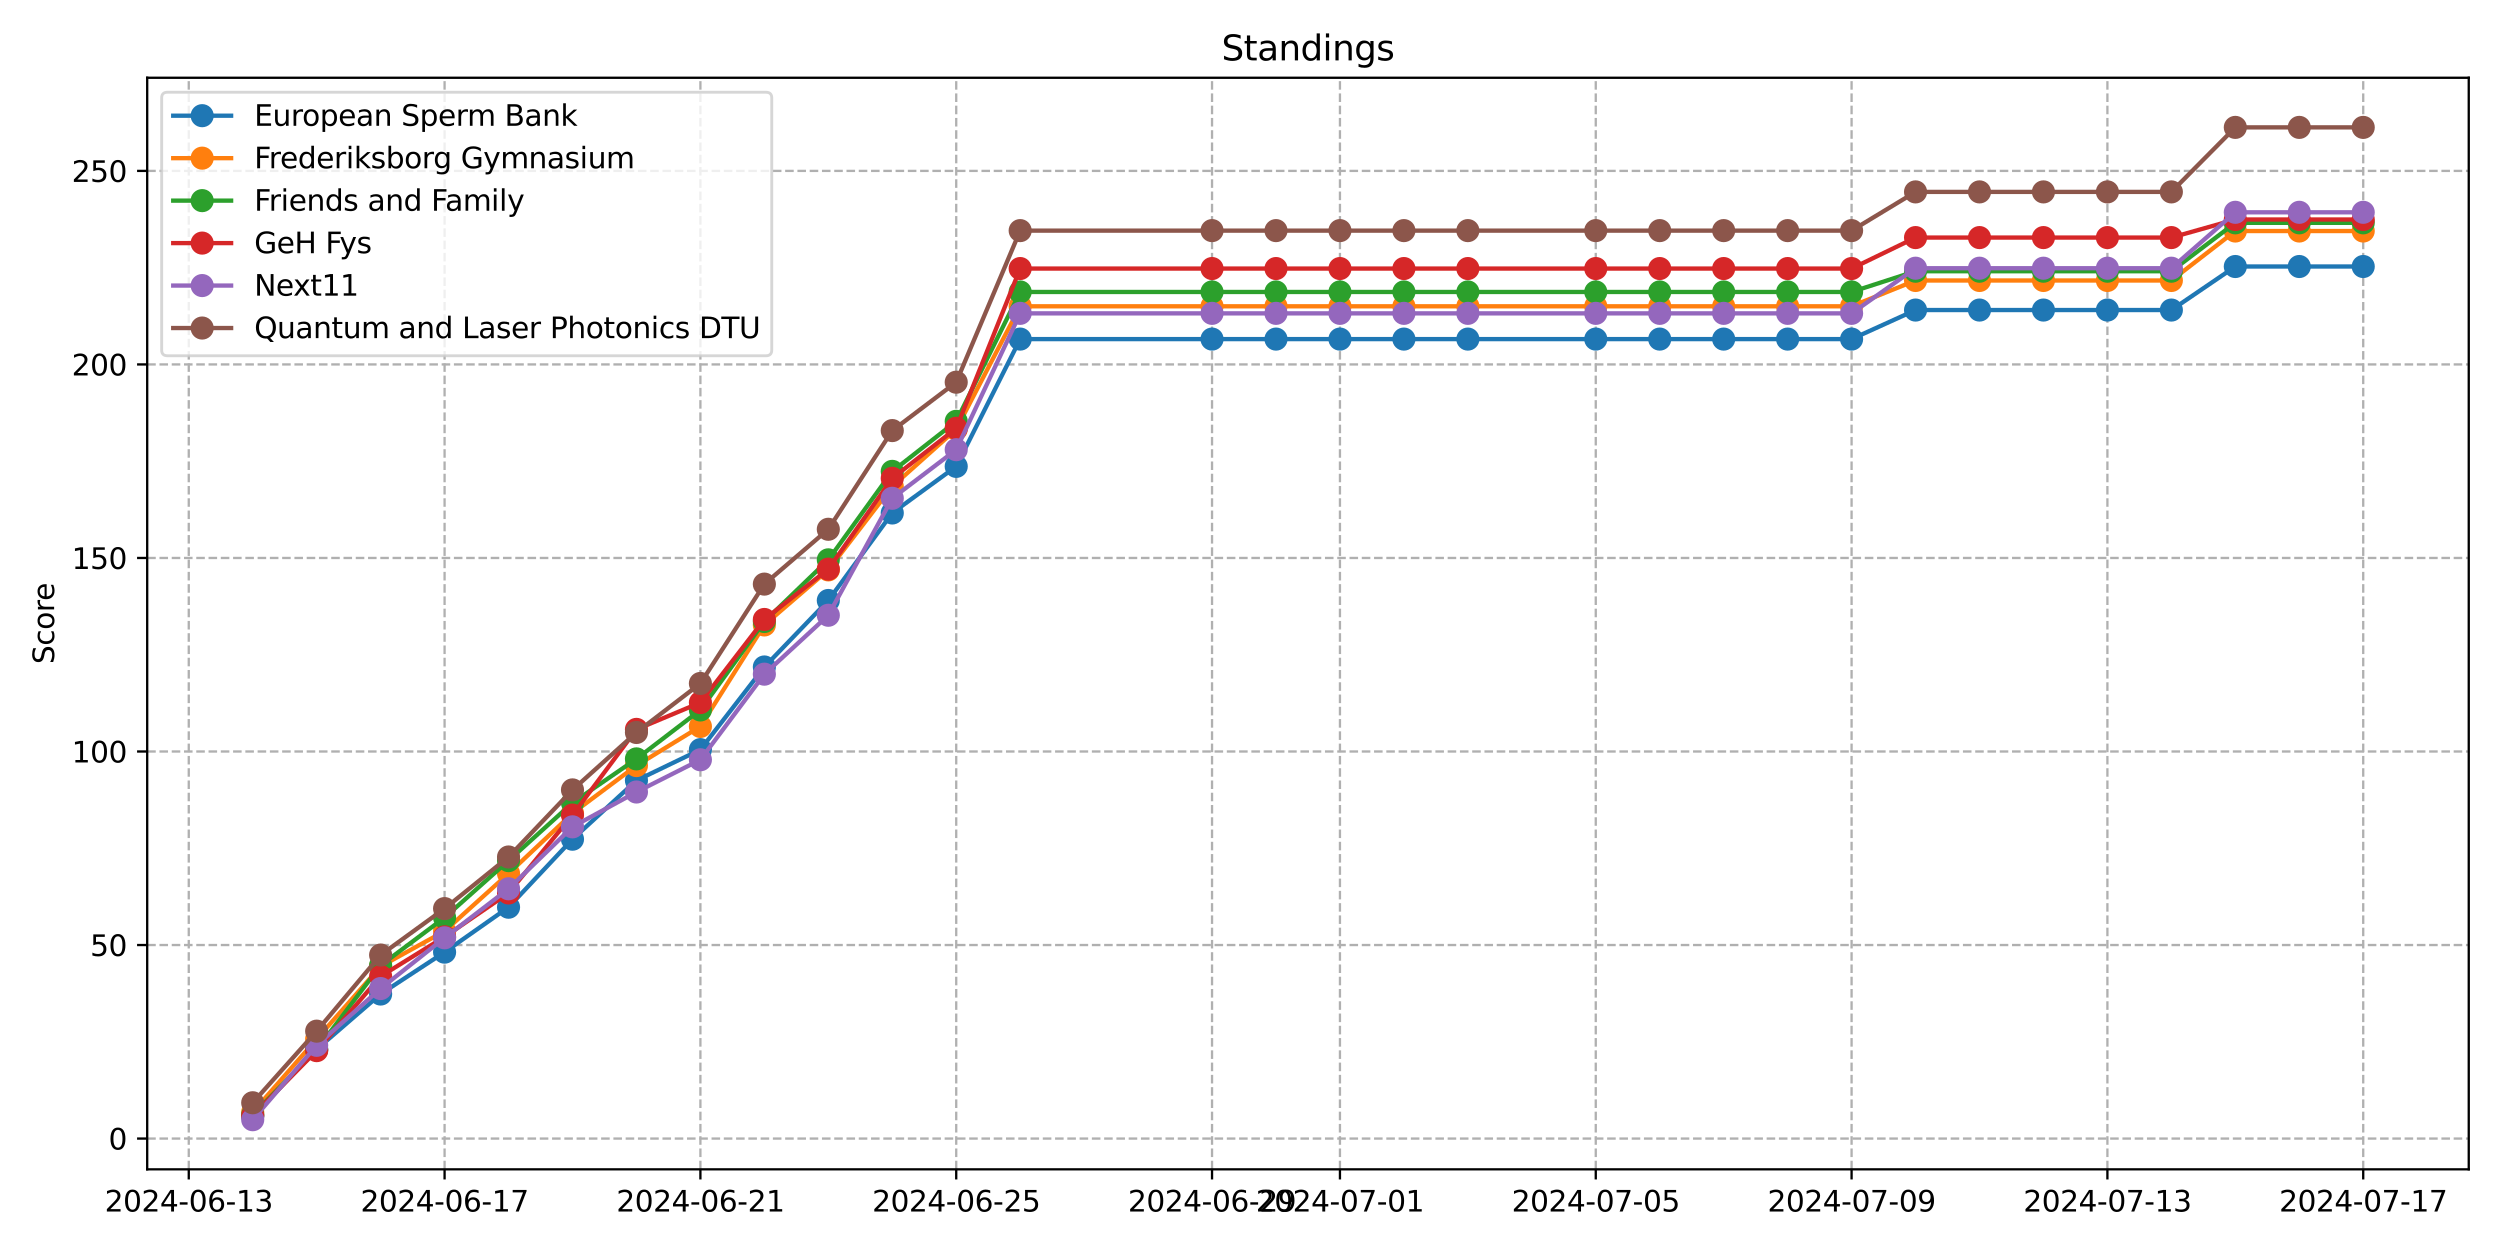 <?xml version="1.0" encoding="utf-8" standalone="no"?>
<!DOCTYPE svg PUBLIC "-//W3C//DTD SVG 1.1//EN"
  "http://www.w3.org/Graphics/SVG/1.1/DTD/svg11.dtd">
<svg xmlns:xlink="http://www.w3.org/1999/xlink" width="864pt" height="432pt" viewBox="0 0 864 432" xmlns="http://www.w3.org/2000/svg" version="1.1">
 <defs>
  <style type="text/css">*{stroke-linejoin: round; stroke-linecap: butt}</style>
 </defs>
 <g id="figure_1">
  <g id="patch_1">
   <path d="M 0 432 
L 864 432 
L 864 0 
L 0 0 
z
" style="fill: #ffffff"/>
  </g>
  <g id="axes_1">
   <g id="patch_2">
    <path d="M 50.87 404.12 
L 853.2 404.12 
L 853.2 26.88 
L 50.87 26.88 
z
" style="fill: #ffffff"/>
   </g>
   <g id="matplotlib.axis_1">
    <g id="xtick_1">
     <g id="line2d_1">
      <path d="M 65.237 404.12 
L 65.237 26.88 
" clip-path="url(#p6e8fe665cc)" style="fill: none; stroke-dasharray: 2.96,1.28; stroke-dashoffset: 0; stroke: #b0b0b0; stroke-width: 0.8"/>
     </g>
     <g id="line2d_2">
      <defs>
       <path id="m0313af10ba" d="M 0 0 
L 0 3.5 
" style="stroke: #000000; stroke-width: 0.8"/>
      </defs>
      <g>
       <use xlink:href="#m0313af10ba" x="65.237" y="404.12" style="stroke: #000000; stroke-width: 0.8"/>
      </g>
     </g>
     <g id="text_1">
      <!-- 2024-06-13 -->
      <g transform="translate(36.179 418.718) scale(0.1 -0.1)">
       <defs>
        <path id="DejaVuSans-32" d="M 1228 531 
L 3431 531 
L 3431 0 
L 469 0 
L 469 531 
Q 828 903 1448 1529 
Q 2069 2156 2228 2338 
Q 2531 2678 2651 2914 
Q 2772 3150 2772 3378 
Q 2772 3750 2511 3984 
Q 2250 4219 1831 4219 
Q 1534 4219 1204 4116 
Q 875 4013 500 3803 
L 500 4441 
Q 881 4594 1212 4672 
Q 1544 4750 1819 4750 
Q 2544 4750 2975 4387 
Q 3406 4025 3406 3419 
Q 3406 3131 3298 2873 
Q 3191 2616 2906 2266 
Q 2828 2175 2409 1742 
Q 1991 1309 1228 531 
z
" transform="scale(0.016)"/>
        <path id="DejaVuSans-30" d="M 2034 4250 
Q 1547 4250 1301 3770 
Q 1056 3291 1056 2328 
Q 1056 1369 1301 889 
Q 1547 409 2034 409 
Q 2525 409 2770 889 
Q 3016 1369 3016 2328 
Q 3016 3291 2770 3770 
Q 2525 4250 2034 4250 
z
M 2034 4750 
Q 2819 4750 3233 4129 
Q 3647 3509 3647 2328 
Q 3647 1150 3233 529 
Q 2819 -91 2034 -91 
Q 1250 -91 836 529 
Q 422 1150 422 2328 
Q 422 3509 836 4129 
Q 1250 4750 2034 4750 
z
" transform="scale(0.016)"/>
        <path id="DejaVuSans-34" d="M 2419 4116 
L 825 1625 
L 2419 1625 
L 2419 4116 
z
M 2253 4666 
L 3047 4666 
L 3047 1625 
L 3713 1625 
L 3713 1100 
L 3047 1100 
L 3047 0 
L 2419 0 
L 2419 1100 
L 313 1100 
L 313 1709 
L 2253 4666 
z
" transform="scale(0.016)"/>
        <path id="DejaVuSans-2d" d="M 313 2009 
L 1997 2009 
L 1997 1497 
L 313 1497 
L 313 2009 
z
" transform="scale(0.016)"/>
        <path id="DejaVuSans-36" d="M 2113 2584 
Q 1688 2584 1439 2293 
Q 1191 2003 1191 1497 
Q 1191 994 1439 701 
Q 1688 409 2113 409 
Q 2538 409 2786 701 
Q 3034 994 3034 1497 
Q 3034 2003 2786 2293 
Q 2538 2584 2113 2584 
z
M 3366 4563 
L 3366 3988 
Q 3128 4100 2886 4159 
Q 2644 4219 2406 4219 
Q 1781 4219 1451 3797 
Q 1122 3375 1075 2522 
Q 1259 2794 1537 2939 
Q 1816 3084 2150 3084 
Q 2853 3084 3261 2657 
Q 3669 2231 3669 1497 
Q 3669 778 3244 343 
Q 2819 -91 2113 -91 
Q 1303 -91 875 529 
Q 447 1150 447 2328 
Q 447 3434 972 4092 
Q 1497 4750 2381 4750 
Q 2619 4750 2861 4703 
Q 3103 4656 3366 4563 
z
" transform="scale(0.016)"/>
        <path id="DejaVuSans-31" d="M 794 531 
L 1825 531 
L 1825 4091 
L 703 3866 
L 703 4441 
L 1819 4666 
L 2450 4666 
L 2450 531 
L 3481 531 
L 3481 0 
L 794 0 
L 794 531 
z
" transform="scale(0.016)"/>
        <path id="DejaVuSans-33" d="M 2597 2516 
Q 3050 2419 3304 2112 
Q 3559 1806 3559 1356 
Q 3559 666 3084 287 
Q 2609 -91 1734 -91 
Q 1441 -91 1130 -33 
Q 819 25 488 141 
L 488 750 
Q 750 597 1062 519 
Q 1375 441 1716 441 
Q 2309 441 2620 675 
Q 2931 909 2931 1356 
Q 2931 1769 2642 2001 
Q 2353 2234 1838 2234 
L 1294 2234 
L 1294 2753 
L 1863 2753 
Q 2328 2753 2575 2939 
Q 2822 3125 2822 3475 
Q 2822 3834 2567 4026 
Q 2313 4219 1838 4219 
Q 1578 4219 1281 4162 
Q 984 4106 628 3988 
L 628 4550 
Q 988 4650 1302 4700 
Q 1616 4750 1894 4750 
Q 2613 4750 3031 4423 
Q 3450 4097 3450 3541 
Q 3450 3153 3228 2886 
Q 3006 2619 2597 2516 
z
" transform="scale(0.016)"/>
       </defs>
       <use xlink:href="#DejaVuSans-32"/>
       <use xlink:href="#DejaVuSans-30" x="63.623"/>
       <use xlink:href="#DejaVuSans-32" x="127.246"/>
       <use xlink:href="#DejaVuSans-34" x="190.869"/>
       <use xlink:href="#DejaVuSans-2d" x="254.492"/>
       <use xlink:href="#DejaVuSans-30" x="290.576"/>
       <use xlink:href="#DejaVuSans-36" x="354.199"/>
       <use xlink:href="#DejaVuSans-2d" x="417.822"/>
       <use xlink:href="#DejaVuSans-31" x="453.906"/>
       <use xlink:href="#DejaVuSans-33" x="517.529"/>
      </g>
     </g>
    </g>
    <g id="xtick_2">
     <g id="line2d_3">
      <path d="M 153.648 404.12 
L 153.648 26.88 
" clip-path="url(#p6e8fe665cc)" style="fill: none; stroke-dasharray: 2.96,1.28; stroke-dashoffset: 0; stroke: #b0b0b0; stroke-width: 0.8"/>
     </g>
     <g id="line2d_4">
      <g>
       <use xlink:href="#m0313af10ba" x="153.648" y="404.12" style="stroke: #000000; stroke-width: 0.8"/>
      </g>
     </g>
     <g id="text_2">
      <!-- 2024-06-17 -->
      <g transform="translate(124.59 418.718) scale(0.1 -0.1)">
       <defs>
        <path id="DejaVuSans-37" d="M 525 4666 
L 3525 4666 
L 3525 4397 
L 1831 0 
L 1172 0 
L 2766 4134 
L 525 4134 
L 525 4666 
z
" transform="scale(0.016)"/>
       </defs>
       <use xlink:href="#DejaVuSans-32"/>
       <use xlink:href="#DejaVuSans-30" x="63.623"/>
       <use xlink:href="#DejaVuSans-32" x="127.246"/>
       <use xlink:href="#DejaVuSans-34" x="190.869"/>
       <use xlink:href="#DejaVuSans-2d" x="254.492"/>
       <use xlink:href="#DejaVuSans-30" x="290.576"/>
       <use xlink:href="#DejaVuSans-36" x="354.199"/>
       <use xlink:href="#DejaVuSans-2d" x="417.822"/>
       <use xlink:href="#DejaVuSans-31" x="453.906"/>
       <use xlink:href="#DejaVuSans-37" x="517.529"/>
      </g>
     </g>
    </g>
    <g id="xtick_3">
     <g id="line2d_5">
      <path d="M 242.059 404.12 
L 242.059 26.88 
" clip-path="url(#p6e8fe665cc)" style="fill: none; stroke-dasharray: 2.96,1.28; stroke-dashoffset: 0; stroke: #b0b0b0; stroke-width: 0.8"/>
     </g>
     <g id="line2d_6">
      <g>
       <use xlink:href="#m0313af10ba" x="242.059" y="404.12" style="stroke: #000000; stroke-width: 0.8"/>
      </g>
     </g>
     <g id="text_3">
      <!-- 2024-06-21 -->
      <g transform="translate(213.001 418.718) scale(0.1 -0.1)">
       <use xlink:href="#DejaVuSans-32"/>
       <use xlink:href="#DejaVuSans-30" x="63.623"/>
       <use xlink:href="#DejaVuSans-32" x="127.246"/>
       <use xlink:href="#DejaVuSans-34" x="190.869"/>
       <use xlink:href="#DejaVuSans-2d" x="254.492"/>
       <use xlink:href="#DejaVuSans-30" x="290.576"/>
       <use xlink:href="#DejaVuSans-36" x="354.199"/>
       <use xlink:href="#DejaVuSans-2d" x="417.822"/>
       <use xlink:href="#DejaVuSans-32" x="453.906"/>
       <use xlink:href="#DejaVuSans-31" x="517.529"/>
      </g>
     </g>
    </g>
    <g id="xtick_4">
     <g id="line2d_7">
      <path d="M 330.47 404.12 
L 330.47 26.88 
" clip-path="url(#p6e8fe665cc)" style="fill: none; stroke-dasharray: 2.96,1.28; stroke-dashoffset: 0; stroke: #b0b0b0; stroke-width: 0.8"/>
     </g>
     <g id="line2d_8">
      <g>
       <use xlink:href="#m0313af10ba" x="330.47" y="404.12" style="stroke: #000000; stroke-width: 0.8"/>
      </g>
     </g>
     <g id="text_4">
      <!-- 2024-06-25 -->
      <g transform="translate(301.412 418.718) scale(0.1 -0.1)">
       <defs>
        <path id="DejaVuSans-35" d="M 691 4666 
L 3169 4666 
L 3169 4134 
L 1269 4134 
L 1269 2991 
Q 1406 3038 1543 3061 
Q 1681 3084 1819 3084 
Q 2600 3084 3056 2656 
Q 3513 2228 3513 1497 
Q 3513 744 3044 326 
Q 2575 -91 1722 -91 
Q 1428 -91 1123 -41 
Q 819 9 494 109 
L 494 744 
Q 775 591 1075 516 
Q 1375 441 1709 441 
Q 2250 441 2565 725 
Q 2881 1009 2881 1497 
Q 2881 1984 2565 2268 
Q 2250 2553 1709 2553 
Q 1456 2553 1204 2497 
Q 953 2441 691 2322 
L 691 4666 
z
" transform="scale(0.016)"/>
       </defs>
       <use xlink:href="#DejaVuSans-32"/>
       <use xlink:href="#DejaVuSans-30" x="63.623"/>
       <use xlink:href="#DejaVuSans-32" x="127.246"/>
       <use xlink:href="#DejaVuSans-34" x="190.869"/>
       <use xlink:href="#DejaVuSans-2d" x="254.492"/>
       <use xlink:href="#DejaVuSans-30" x="290.576"/>
       <use xlink:href="#DejaVuSans-36" x="354.199"/>
       <use xlink:href="#DejaVuSans-2d" x="417.822"/>
       <use xlink:href="#DejaVuSans-32" x="453.906"/>
       <use xlink:href="#DejaVuSans-35" x="517.529"/>
      </g>
     </g>
    </g>
    <g id="xtick_5">
     <g id="line2d_9">
      <path d="M 418.881 404.12 
L 418.881 26.88 
" clip-path="url(#p6e8fe665cc)" style="fill: none; stroke-dasharray: 2.96,1.28; stroke-dashoffset: 0; stroke: #b0b0b0; stroke-width: 0.8"/>
     </g>
     <g id="line2d_10">
      <g>
       <use xlink:href="#m0313af10ba" x="418.881" y="404.12" style="stroke: #000000; stroke-width: 0.8"/>
      </g>
     </g>
     <g id="text_5">
      <!-- 2024-06-29 -->
      <g transform="translate(389.823 418.718) scale(0.1 -0.1)">
       <defs>
        <path id="DejaVuSans-39" d="M 703 97 
L 703 672 
Q 941 559 1184 500 
Q 1428 441 1663 441 
Q 2288 441 2617 861 
Q 2947 1281 2994 2138 
Q 2813 1869 2534 1725 
Q 2256 1581 1919 1581 
Q 1219 1581 811 2004 
Q 403 2428 403 3163 
Q 403 3881 828 4315 
Q 1253 4750 1959 4750 
Q 2769 4750 3195 4129 
Q 3622 3509 3622 2328 
Q 3622 1225 3098 567 
Q 2575 -91 1691 -91 
Q 1453 -91 1209 -44 
Q 966 3 703 97 
z
M 1959 2075 
Q 2384 2075 2632 2365 
Q 2881 2656 2881 3163 
Q 2881 3666 2632 3958 
Q 2384 4250 1959 4250 
Q 1534 4250 1286 3958 
Q 1038 3666 1038 3163 
Q 1038 2656 1286 2365 
Q 1534 2075 1959 2075 
z
" transform="scale(0.016)"/>
       </defs>
       <use xlink:href="#DejaVuSans-32"/>
       <use xlink:href="#DejaVuSans-30" x="63.623"/>
       <use xlink:href="#DejaVuSans-32" x="127.246"/>
       <use xlink:href="#DejaVuSans-34" x="190.869"/>
       <use xlink:href="#DejaVuSans-2d" x="254.492"/>
       <use xlink:href="#DejaVuSans-30" x="290.576"/>
       <use xlink:href="#DejaVuSans-36" x="354.199"/>
       <use xlink:href="#DejaVuSans-2d" x="417.822"/>
       <use xlink:href="#DejaVuSans-32" x="453.906"/>
       <use xlink:href="#DejaVuSans-39" x="517.529"/>
      </g>
     </g>
    </g>
    <g id="xtick_6">
     <g id="line2d_11">
      <path d="M 463.086 404.12 
L 463.086 26.88 
" clip-path="url(#p6e8fe665cc)" style="fill: none; stroke-dasharray: 2.96,1.28; stroke-dashoffset: 0; stroke: #b0b0b0; stroke-width: 0.8"/>
     </g>
     <g id="line2d_12">
      <g>
       <use xlink:href="#m0313af10ba" x="463.086" y="404.12" style="stroke: #000000; stroke-width: 0.8"/>
      </g>
     </g>
     <g id="text_6">
      <!-- 2024-07-01 -->
      <g transform="translate(434.029 418.718) scale(0.1 -0.1)">
       <use xlink:href="#DejaVuSans-32"/>
       <use xlink:href="#DejaVuSans-30" x="63.623"/>
       <use xlink:href="#DejaVuSans-32" x="127.246"/>
       <use xlink:href="#DejaVuSans-34" x="190.869"/>
       <use xlink:href="#DejaVuSans-2d" x="254.492"/>
       <use xlink:href="#DejaVuSans-30" x="290.576"/>
       <use xlink:href="#DejaVuSans-37" x="354.199"/>
       <use xlink:href="#DejaVuSans-2d" x="417.822"/>
       <use xlink:href="#DejaVuSans-30" x="453.906"/>
       <use xlink:href="#DejaVuSans-31" x="517.529"/>
      </g>
     </g>
    </g>
    <g id="xtick_7">
     <g id="line2d_13">
      <path d="M 551.497 404.12 
L 551.497 26.88 
" clip-path="url(#p6e8fe665cc)" style="fill: none; stroke-dasharray: 2.96,1.28; stroke-dashoffset: 0; stroke: #b0b0b0; stroke-width: 0.8"/>
     </g>
     <g id="line2d_14">
      <g>
       <use xlink:href="#m0313af10ba" x="551.497" y="404.12" style="stroke: #000000; stroke-width: 0.8"/>
      </g>
     </g>
     <g id="text_7">
      <!-- 2024-07-05 -->
      <g transform="translate(522.44 418.718) scale(0.1 -0.1)">
       <use xlink:href="#DejaVuSans-32"/>
       <use xlink:href="#DejaVuSans-30" x="63.623"/>
       <use xlink:href="#DejaVuSans-32" x="127.246"/>
       <use xlink:href="#DejaVuSans-34" x="190.869"/>
       <use xlink:href="#DejaVuSans-2d" x="254.492"/>
       <use xlink:href="#DejaVuSans-30" x="290.576"/>
       <use xlink:href="#DejaVuSans-37" x="354.199"/>
       <use xlink:href="#DejaVuSans-2d" x="417.822"/>
       <use xlink:href="#DejaVuSans-30" x="453.906"/>
       <use xlink:href="#DejaVuSans-35" x="517.529"/>
      </g>
     </g>
    </g>
    <g id="xtick_8">
     <g id="line2d_15">
      <path d="M 639.908 404.12 
L 639.908 26.88 
" clip-path="url(#p6e8fe665cc)" style="fill: none; stroke-dasharray: 2.96,1.28; stroke-dashoffset: 0; stroke: #b0b0b0; stroke-width: 0.8"/>
     </g>
     <g id="line2d_16">
      <g>
       <use xlink:href="#m0313af10ba" x="639.908" y="404.12" style="stroke: #000000; stroke-width: 0.8"/>
      </g>
     </g>
     <g id="text_8">
      <!-- 2024-07-09 -->
      <g transform="translate(610.851 418.718) scale(0.1 -0.1)">
       <use xlink:href="#DejaVuSans-32"/>
       <use xlink:href="#DejaVuSans-30" x="63.623"/>
       <use xlink:href="#DejaVuSans-32" x="127.246"/>
       <use xlink:href="#DejaVuSans-34" x="190.869"/>
       <use xlink:href="#DejaVuSans-2d" x="254.492"/>
       <use xlink:href="#DejaVuSans-30" x="290.576"/>
       <use xlink:href="#DejaVuSans-37" x="354.199"/>
       <use xlink:href="#DejaVuSans-2d" x="417.822"/>
       <use xlink:href="#DejaVuSans-30" x="453.906"/>
       <use xlink:href="#DejaVuSans-39" x="517.529"/>
      </g>
     </g>
    </g>
    <g id="xtick_9">
     <g id="line2d_17">
      <path d="M 728.319 404.12 
L 728.319 26.88 
" clip-path="url(#p6e8fe665cc)" style="fill: none; stroke-dasharray: 2.96,1.28; stroke-dashoffset: 0; stroke: #b0b0b0; stroke-width: 0.8"/>
     </g>
     <g id="line2d_18">
      <g>
       <use xlink:href="#m0313af10ba" x="728.319" y="404.12" style="stroke: #000000; stroke-width: 0.8"/>
      </g>
     </g>
     <g id="text_9">
      <!-- 2024-07-13 -->
      <g transform="translate(699.262 418.718) scale(0.1 -0.1)">
       <use xlink:href="#DejaVuSans-32"/>
       <use xlink:href="#DejaVuSans-30" x="63.623"/>
       <use xlink:href="#DejaVuSans-32" x="127.246"/>
       <use xlink:href="#DejaVuSans-34" x="190.869"/>
       <use xlink:href="#DejaVuSans-2d" x="254.492"/>
       <use xlink:href="#DejaVuSans-30" x="290.576"/>
       <use xlink:href="#DejaVuSans-37" x="354.199"/>
       <use xlink:href="#DejaVuSans-2d" x="417.822"/>
       <use xlink:href="#DejaVuSans-31" x="453.906"/>
       <use xlink:href="#DejaVuSans-33" x="517.529"/>
      </g>
     </g>
    </g>
    <g id="xtick_10">
     <g id="line2d_19">
      <path d="M 816.73 404.12 
L 816.73 26.88 
" clip-path="url(#p6e8fe665cc)" style="fill: none; stroke-dasharray: 2.96,1.28; stroke-dashoffset: 0; stroke: #b0b0b0; stroke-width: 0.8"/>
     </g>
     <g id="line2d_20">
      <g>
       <use xlink:href="#m0313af10ba" x="816.73" y="404.12" style="stroke: #000000; stroke-width: 0.8"/>
      </g>
     </g>
     <g id="text_10">
      <!-- 2024-07-17 -->
      <g transform="translate(787.673 418.718) scale(0.1 -0.1)">
       <use xlink:href="#DejaVuSans-32"/>
       <use xlink:href="#DejaVuSans-30" x="63.623"/>
       <use xlink:href="#DejaVuSans-32" x="127.246"/>
       <use xlink:href="#DejaVuSans-34" x="190.869"/>
       <use xlink:href="#DejaVuSans-2d" x="254.492"/>
       <use xlink:href="#DejaVuSans-30" x="290.576"/>
       <use xlink:href="#DejaVuSans-37" x="354.199"/>
       <use xlink:href="#DejaVuSans-2d" x="417.822"/>
       <use xlink:href="#DejaVuSans-31" x="453.906"/>
       <use xlink:href="#DejaVuSans-37" x="517.529"/>
      </g>
     </g>
    </g>
   </g>
   <g id="matplotlib.axis_2">
    <g id="ytick_1">
     <g id="line2d_21">
      <path d="M 50.87 393.482 
L 853.2 393.482 
" clip-path="url(#p6e8fe665cc)" style="fill: none; stroke-dasharray: 2.96,1.28; stroke-dashoffset: 0; stroke: #b0b0b0; stroke-width: 0.8"/>
     </g>
     <g id="line2d_22">
      <defs>
       <path id="mceca47931c" d="M 0 0 
L -3.5 0 
" style="stroke: #000000; stroke-width: 0.8"/>
      </defs>
      <g>
       <use xlink:href="#mceca47931c" x="50.87" y="393.482" style="stroke: #000000; stroke-width: 0.8"/>
      </g>
     </g>
     <g id="text_11">
      <!-- 0 -->
      <g transform="translate(37.508 397.281) scale(0.1 -0.1)">
       <use xlink:href="#DejaVuSans-30"/>
      </g>
     </g>
    </g>
    <g id="ytick_2">
     <g id="line2d_23">
      <path d="M 50.87 326.6 
L 853.2 326.6 
" clip-path="url(#p6e8fe665cc)" style="fill: none; stroke-dasharray: 2.96,1.28; stroke-dashoffset: 0; stroke: #b0b0b0; stroke-width: 0.8"/>
     </g>
     <g id="line2d_24">
      <g>
       <use xlink:href="#mceca47931c" x="50.87" y="326.6" style="stroke: #000000; stroke-width: 0.8"/>
      </g>
     </g>
     <g id="text_12">
      <!-- 50 -->
      <g transform="translate(31.145 330.399) scale(0.1 -0.1)">
       <use xlink:href="#DejaVuSans-35"/>
       <use xlink:href="#DejaVuSans-30" x="63.623"/>
      </g>
     </g>
    </g>
    <g id="ytick_3">
     <g id="line2d_25">
      <path d="M 50.87 259.718 
L 853.2 259.718 
" clip-path="url(#p6e8fe665cc)" style="fill: none; stroke-dasharray: 2.96,1.28; stroke-dashoffset: 0; stroke: #b0b0b0; stroke-width: 0.8"/>
     </g>
     <g id="line2d_26">
      <g>
       <use xlink:href="#mceca47931c" x="50.87" y="259.718" style="stroke: #000000; stroke-width: 0.8"/>
      </g>
     </g>
     <g id="text_13">
      <!-- 100 -->
      <g transform="translate(24.782 263.517) scale(0.1 -0.1)">
       <use xlink:href="#DejaVuSans-31"/>
       <use xlink:href="#DejaVuSans-30" x="63.623"/>
       <use xlink:href="#DejaVuSans-30" x="127.246"/>
      </g>
     </g>
    </g>
    <g id="ytick_4">
     <g id="line2d_27">
      <path d="M 50.87 192.836 
L 853.2 192.836 
" clip-path="url(#p6e8fe665cc)" style="fill: none; stroke-dasharray: 2.96,1.28; stroke-dashoffset: 0; stroke: #b0b0b0; stroke-width: 0.8"/>
     </g>
     <g id="line2d_28">
      <g>
       <use xlink:href="#mceca47931c" x="50.87" y="192.836" style="stroke: #000000; stroke-width: 0.8"/>
      </g>
     </g>
     <g id="text_14">
      <!-- 150 -->
      <g transform="translate(24.782 196.635) scale(0.1 -0.1)">
       <use xlink:href="#DejaVuSans-31"/>
       <use xlink:href="#DejaVuSans-35" x="63.623"/>
       <use xlink:href="#DejaVuSans-30" x="127.246"/>
      </g>
     </g>
    </g>
    <g id="ytick_5">
     <g id="line2d_29">
      <path d="M 50.87 125.953 
L 853.2 125.953 
" clip-path="url(#p6e8fe665cc)" style="fill: none; stroke-dasharray: 2.96,1.28; stroke-dashoffset: 0; stroke: #b0b0b0; stroke-width: 0.8"/>
     </g>
     <g id="line2d_30">
      <g>
       <use xlink:href="#mceca47931c" x="50.87" y="125.953" style="stroke: #000000; stroke-width: 0.8"/>
      </g>
     </g>
     <g id="text_15">
      <!-- 200 -->
      <g transform="translate(24.782 129.753) scale(0.1 -0.1)">
       <use xlink:href="#DejaVuSans-32"/>
       <use xlink:href="#DejaVuSans-30" x="63.623"/>
       <use xlink:href="#DejaVuSans-30" x="127.246"/>
      </g>
     </g>
    </g>
    <g id="ytick_6">
     <g id="line2d_31">
      <path d="M 50.87 59.071 
L 853.2 59.071 
" clip-path="url(#p6e8fe665cc)" style="fill: none; stroke-dasharray: 2.96,1.28; stroke-dashoffset: 0; stroke: #b0b0b0; stroke-width: 0.8"/>
     </g>
     <g id="line2d_32">
      <g>
       <use xlink:href="#mceca47931c" x="50.87" y="59.071" style="stroke: #000000; stroke-width: 0.8"/>
      </g>
     </g>
     <g id="text_16">
      <!-- 250 -->
      <g transform="translate(24.782 62.871) scale(0.1 -0.1)">
       <use xlink:href="#DejaVuSans-32"/>
       <use xlink:href="#DejaVuSans-35" x="63.623"/>
       <use xlink:href="#DejaVuSans-30" x="127.246"/>
      </g>
     </g>
    </g>
    <g id="text_17">
     <!-- Score -->
     <g transform="translate(18.703 229.502) rotate(-90) scale(0.1 -0.1)">
      <defs>
       <path id="DejaVuSans-53" d="M 3425 4513 
L 3425 3897 
Q 3066 4069 2747 4153 
Q 2428 4238 2131 4238 
Q 1616 4238 1336 4038 
Q 1056 3838 1056 3469 
Q 1056 3159 1242 3001 
Q 1428 2844 1947 2747 
L 2328 2669 
Q 3034 2534 3370 2195 
Q 3706 1856 3706 1288 
Q 3706 609 3251 259 
Q 2797 -91 1919 -91 
Q 1588 -91 1214 -16 
Q 841 59 441 206 
L 441 856 
Q 825 641 1194 531 
Q 1563 422 1919 422 
Q 2459 422 2753 634 
Q 3047 847 3047 1241 
Q 3047 1584 2836 1778 
Q 2625 1972 2144 2069 
L 1759 2144 
Q 1053 2284 737 2584 
Q 422 2884 422 3419 
Q 422 4038 858 4394 
Q 1294 4750 2059 4750 
Q 2388 4750 2728 4690 
Q 3069 4631 3425 4513 
z
" transform="scale(0.016)"/>
       <path id="DejaVuSans-63" d="M 3122 3366 
L 3122 2828 
Q 2878 2963 2633 3030 
Q 2388 3097 2138 3097 
Q 1578 3097 1268 2742 
Q 959 2388 959 1747 
Q 959 1106 1268 751 
Q 1578 397 2138 397 
Q 2388 397 2633 464 
Q 2878 531 3122 666 
L 3122 134 
Q 2881 22 2623 -34 
Q 2366 -91 2075 -91 
Q 1284 -91 818 406 
Q 353 903 353 1747 
Q 353 2603 823 3093 
Q 1294 3584 2113 3584 
Q 2378 3584 2631 3529 
Q 2884 3475 3122 3366 
z
" transform="scale(0.016)"/>
       <path id="DejaVuSans-6f" d="M 1959 3097 
Q 1497 3097 1228 2736 
Q 959 2375 959 1747 
Q 959 1119 1226 758 
Q 1494 397 1959 397 
Q 2419 397 2687 759 
Q 2956 1122 2956 1747 
Q 2956 2369 2687 2733 
Q 2419 3097 1959 3097 
z
M 1959 3584 
Q 2709 3584 3137 3096 
Q 3566 2609 3566 1747 
Q 3566 888 3137 398 
Q 2709 -91 1959 -91 
Q 1206 -91 779 398 
Q 353 888 353 1747 
Q 353 2609 779 3096 
Q 1206 3584 1959 3584 
z
" transform="scale(0.016)"/>
       <path id="DejaVuSans-72" d="M 2631 2963 
Q 2534 3019 2420 3045 
Q 2306 3072 2169 3072 
Q 1681 3072 1420 2755 
Q 1159 2438 1159 1844 
L 1159 0 
L 581 0 
L 581 3500 
L 1159 3500 
L 1159 2956 
Q 1341 3275 1631 3429 
Q 1922 3584 2338 3584 
Q 2397 3584 2469 3576 
Q 2541 3569 2628 3553 
L 2631 2963 
z
" transform="scale(0.016)"/>
       <path id="DejaVuSans-65" d="M 3597 1894 
L 3597 1613 
L 953 1613 
Q 991 1019 1311 708 
Q 1631 397 2203 397 
Q 2534 397 2845 478 
Q 3156 559 3463 722 
L 3463 178 
Q 3153 47 2828 -22 
Q 2503 -91 2169 -91 
Q 1331 -91 842 396 
Q 353 884 353 1716 
Q 353 2575 817 3079 
Q 1281 3584 2069 3584 
Q 2775 3584 3186 3129 
Q 3597 2675 3597 1894 
z
M 3022 2063 
Q 3016 2534 2758 2815 
Q 2500 3097 2075 3097 
Q 1594 3097 1305 2825 
Q 1016 2553 972 2059 
L 3022 2063 
z
" transform="scale(0.016)"/>
      </defs>
      <use xlink:href="#DejaVuSans-53"/>
      <use xlink:href="#DejaVuSans-63" x="63.477"/>
      <use xlink:href="#DejaVuSans-6f" x="118.457"/>
      <use xlink:href="#DejaVuSans-72" x="179.639"/>
      <use xlink:href="#DejaVuSans-65" x="218.502"/>
     </g>
    </g>
   </g>
   <g id="line2d_33">
    <path d="M 87.34 385.768 
L 109.442 362.646 
L 131.545 343.537 
L 153.648 329.062 
L 175.751 313.535 
L 197.853 290.031 
L 219.956 269.728 
L 242.059 259.074 
L 264.162 230.506 
L 286.264 207.527 
L 308.367 177.287 
L 330.47 161.187 
L 352.573 117.189 
L 418.881 117.189 
L 440.984 117.189 
L 463.086 117.189 
L 485.189 117.189 
L 507.292 117.189 
L 551.497 117.189 
L 573.6 117.189 
L 595.703 117.189 
L 617.806 117.189 
L 639.908 117.189 
L 662.011 107.156 
L 684.114 107.156 
L 706.217 107.156 
L 728.319 107.156 
L 750.422 107.156 
L 772.525 92.108 
L 794.628 92.108 
L 816.73 92.108 
" clip-path="url(#p6e8fe665cc)" style="fill: none; stroke: #1f77b4; stroke-width: 1.5; stroke-linecap: square"/>
    <defs>
     <path id="m00f477fc94" d="M 0 3.5 
C 0.928 3.5 1.819 3.131 2.475 2.475 
C 3.131 1.819 3.5 0.928 3.5 0 
C 3.5 -0.928 3.131 -1.819 2.475 -2.475 
C 1.819 -3.131 0.928 -3.5 0 -3.5 
C -0.928 -3.5 -1.819 -3.131 -2.475 -2.475 
C -3.131 -1.819 -3.5 -0.928 -3.5 0 
C -3.5 0.928 -3.131 1.819 -2.475 2.475 
C -1.819 3.131 -0.928 3.5 0 3.5 
z
" style="stroke: #1f77b4"/>
    </defs>
    <g clip-path="url(#p6e8fe665cc)">
     <use xlink:href="#m00f477fc94" x="87.34" y="385.768" style="fill: #1f77b4; stroke: #1f77b4"/>
     <use xlink:href="#m00f477fc94" x="109.442" y="362.646" style="fill: #1f77b4; stroke: #1f77b4"/>
     <use xlink:href="#m00f477fc94" x="131.545" y="343.537" style="fill: #1f77b4; stroke: #1f77b4"/>
     <use xlink:href="#m00f477fc94" x="153.648" y="329.062" style="fill: #1f77b4; stroke: #1f77b4"/>
     <use xlink:href="#m00f477fc94" x="175.751" y="313.535" style="fill: #1f77b4; stroke: #1f77b4"/>
     <use xlink:href="#m00f477fc94" x="197.853" y="290.031" style="fill: #1f77b4; stroke: #1f77b4"/>
     <use xlink:href="#m00f477fc94" x="219.956" y="269.728" style="fill: #1f77b4; stroke: #1f77b4"/>
     <use xlink:href="#m00f477fc94" x="242.059" y="259.074" style="fill: #1f77b4; stroke: #1f77b4"/>
     <use xlink:href="#m00f477fc94" x="264.162" y="230.506" style="fill: #1f77b4; stroke: #1f77b4"/>
     <use xlink:href="#m00f477fc94" x="286.264" y="207.527" style="fill: #1f77b4; stroke: #1f77b4"/>
     <use xlink:href="#m00f477fc94" x="308.367" y="177.287" style="fill: #1f77b4; stroke: #1f77b4"/>
     <use xlink:href="#m00f477fc94" x="330.47" y="161.187" style="fill: #1f77b4; stroke: #1f77b4"/>
     <use xlink:href="#m00f477fc94" x="352.573" y="117.189" style="fill: #1f77b4; stroke: #1f77b4"/>
     <use xlink:href="#m00f477fc94" x="418.881" y="117.189" style="fill: #1f77b4; stroke: #1f77b4"/>
     <use xlink:href="#m00f477fc94" x="440.984" y="117.189" style="fill: #1f77b4; stroke: #1f77b4"/>
     <use xlink:href="#m00f477fc94" x="463.086" y="117.189" style="fill: #1f77b4; stroke: #1f77b4"/>
     <use xlink:href="#m00f477fc94" x="485.189" y="117.189" style="fill: #1f77b4; stroke: #1f77b4"/>
     <use xlink:href="#m00f477fc94" x="507.292" y="117.189" style="fill: #1f77b4; stroke: #1f77b4"/>
     <use xlink:href="#m00f477fc94" x="551.497" y="117.189" style="fill: #1f77b4; stroke: #1f77b4"/>
     <use xlink:href="#m00f477fc94" x="573.6" y="117.189" style="fill: #1f77b4; stroke: #1f77b4"/>
     <use xlink:href="#m00f477fc94" x="595.703" y="117.189" style="fill: #1f77b4; stroke: #1f77b4"/>
     <use xlink:href="#m00f477fc94" x="617.806" y="117.189" style="fill: #1f77b4; stroke: #1f77b4"/>
     <use xlink:href="#m00f477fc94" x="639.908" y="117.189" style="fill: #1f77b4; stroke: #1f77b4"/>
     <use xlink:href="#m00f477fc94" x="662.011" y="107.156" style="fill: #1f77b4; stroke: #1f77b4"/>
     <use xlink:href="#m00f477fc94" x="684.114" y="107.156" style="fill: #1f77b4; stroke: #1f77b4"/>
     <use xlink:href="#m00f477fc94" x="706.217" y="107.156" style="fill: #1f77b4; stroke: #1f77b4"/>
     <use xlink:href="#m00f477fc94" x="728.319" y="107.156" style="fill: #1f77b4; stroke: #1f77b4"/>
     <use xlink:href="#m00f477fc94" x="750.422" y="107.156" style="fill: #1f77b4; stroke: #1f77b4"/>
     <use xlink:href="#m00f477fc94" x="772.525" y="92.108" style="fill: #1f77b4; stroke: #1f77b4"/>
     <use xlink:href="#m00f477fc94" x="794.628" y="92.108" style="fill: #1f77b4; stroke: #1f77b4"/>
     <use xlink:href="#m00f477fc94" x="816.73" y="92.108" style="fill: #1f77b4; stroke: #1f77b4"/>
    </g>
   </g>
   <g id="line2d_34">
    <path d="M 87.34 384.377 
L 109.442 359.11 
L 131.545 333.992 
L 153.648 321.805 
L 175.751 301.889 
L 197.853 281.081 
L 219.956 264.584 
L 242.059 251.059 
L 264.162 215.983 
L 286.264 196.958 
L 308.367 168.125 
L 330.47 148.357 
L 352.573 105.85 
L 418.881 105.85 
L 440.984 105.85 
L 463.086 105.85 
L 485.189 105.85 
L 507.292 105.85 
L 551.497 105.85 
L 573.6 105.85 
L 595.703 105.85 
L 617.806 105.85 
L 639.908 105.85 
L 662.011 96.932 
L 684.114 96.932 
L 706.217 96.932 
L 728.319 96.932 
L 750.422 96.932 
L 772.525 79.84 
L 794.628 79.84 
L 816.73 79.84 
" clip-path="url(#p6e8fe665cc)" style="fill: none; stroke: #ff7f0e; stroke-width: 1.5; stroke-linecap: square"/>
    <defs>
     <path id="m5c9ed8c6a7" d="M 0 3.5 
C 0.928 3.5 1.819 3.131 2.475 2.475 
C 3.131 1.819 3.5 0.928 3.5 0 
C 3.5 -0.928 3.131 -1.819 2.475 -2.475 
C 1.819 -3.131 0.928 -3.5 0 -3.5 
C -0.928 -3.5 -1.819 -3.131 -2.475 -2.475 
C -3.131 -1.819 -3.5 -0.928 -3.5 0 
C -3.5 0.928 -3.131 1.819 -2.475 2.475 
C -1.819 3.131 -0.928 3.5 0 3.5 
z
" style="stroke: #ff7f0e"/>
    </defs>
    <g clip-path="url(#p6e8fe665cc)">
     <use xlink:href="#m5c9ed8c6a7" x="87.34" y="384.377" style="fill: #ff7f0e; stroke: #ff7f0e"/>
     <use xlink:href="#m5c9ed8c6a7" x="109.442" y="359.11" style="fill: #ff7f0e; stroke: #ff7f0e"/>
     <use xlink:href="#m5c9ed8c6a7" x="131.545" y="333.992" style="fill: #ff7f0e; stroke: #ff7f0e"/>
     <use xlink:href="#m5c9ed8c6a7" x="153.648" y="321.805" style="fill: #ff7f0e; stroke: #ff7f0e"/>
     <use xlink:href="#m5c9ed8c6a7" x="175.751" y="301.889" style="fill: #ff7f0e; stroke: #ff7f0e"/>
     <use xlink:href="#m5c9ed8c6a7" x="197.853" y="281.081" style="fill: #ff7f0e; stroke: #ff7f0e"/>
     <use xlink:href="#m5c9ed8c6a7" x="219.956" y="264.584" style="fill: #ff7f0e; stroke: #ff7f0e"/>
     <use xlink:href="#m5c9ed8c6a7" x="242.059" y="251.059" style="fill: #ff7f0e; stroke: #ff7f0e"/>
     <use xlink:href="#m5c9ed8c6a7" x="264.162" y="215.983" style="fill: #ff7f0e; stroke: #ff7f0e"/>
     <use xlink:href="#m5c9ed8c6a7" x="286.264" y="196.958" style="fill: #ff7f0e; stroke: #ff7f0e"/>
     <use xlink:href="#m5c9ed8c6a7" x="308.367" y="168.125" style="fill: #ff7f0e; stroke: #ff7f0e"/>
     <use xlink:href="#m5c9ed8c6a7" x="330.47" y="148.357" style="fill: #ff7f0e; stroke: #ff7f0e"/>
     <use xlink:href="#m5c9ed8c6a7" x="352.573" y="105.85" style="fill: #ff7f0e; stroke: #ff7f0e"/>
     <use xlink:href="#m5c9ed8c6a7" x="418.881" y="105.85" style="fill: #ff7f0e; stroke: #ff7f0e"/>
     <use xlink:href="#m5c9ed8c6a7" x="440.984" y="105.85" style="fill: #ff7f0e; stroke: #ff7f0e"/>
     <use xlink:href="#m5c9ed8c6a7" x="463.086" y="105.85" style="fill: #ff7f0e; stroke: #ff7f0e"/>
     <use xlink:href="#m5c9ed8c6a7" x="485.189" y="105.85" style="fill: #ff7f0e; stroke: #ff7f0e"/>
     <use xlink:href="#m5c9ed8c6a7" x="507.292" y="105.85" style="fill: #ff7f0e; stroke: #ff7f0e"/>
     <use xlink:href="#m5c9ed8c6a7" x="551.497" y="105.85" style="fill: #ff7f0e; stroke: #ff7f0e"/>
     <use xlink:href="#m5c9ed8c6a7" x="573.6" y="105.85" style="fill: #ff7f0e; stroke: #ff7f0e"/>
     <use xlink:href="#m5c9ed8c6a7" x="595.703" y="105.85" style="fill: #ff7f0e; stroke: #ff7f0e"/>
     <use xlink:href="#m5c9ed8c6a7" x="617.806" y="105.85" style="fill: #ff7f0e; stroke: #ff7f0e"/>
     <use xlink:href="#m5c9ed8c6a7" x="639.908" y="105.85" style="fill: #ff7f0e; stroke: #ff7f0e"/>
     <use xlink:href="#m5c9ed8c6a7" x="662.011" y="96.932" style="fill: #ff7f0e; stroke: #ff7f0e"/>
     <use xlink:href="#m5c9ed8c6a7" x="684.114" y="96.932" style="fill: #ff7f0e; stroke: #ff7f0e"/>
     <use xlink:href="#m5c9ed8c6a7" x="706.217" y="96.932" style="fill: #ff7f0e; stroke: #ff7f0e"/>
     <use xlink:href="#m5c9ed8c6a7" x="728.319" y="96.932" style="fill: #ff7f0e; stroke: #ff7f0e"/>
     <use xlink:href="#m5c9ed8c6a7" x="750.422" y="96.932" style="fill: #ff7f0e; stroke: #ff7f0e"/>
     <use xlink:href="#m5c9ed8c6a7" x="772.525" y="79.84" style="fill: #ff7f0e; stroke: #ff7f0e"/>
     <use xlink:href="#m5c9ed8c6a7" x="794.628" y="79.84" style="fill: #ff7f0e; stroke: #ff7f0e"/>
     <use xlink:href="#m5c9ed8c6a7" x="816.73" y="79.84" style="fill: #ff7f0e; stroke: #ff7f0e"/>
    </g>
   </g>
   <g id="line2d_35">
    <path d="M 87.34 385.241 
L 109.442 362.787 
L 131.545 333.646 
L 153.648 317.117 
L 175.751 297.434 
L 197.853 277.465 
L 219.956 262.273 
L 242.059 245.362 
L 264.162 214.787 
L 286.264 193.48 
L 308.367 162.906 
L 330.47 145.612 
L 352.573 100.896 
L 418.881 100.896 
L 440.984 100.896 
L 463.086 100.896 
L 485.189 100.896 
L 507.292 100.896 
L 551.497 100.896 
L 573.6 100.896 
L 595.703 100.896 
L 617.806 100.896 
L 639.908 100.896 
L 662.011 93.73 
L 684.114 93.73 
L 706.217 93.73 
L 728.319 93.73 
L 750.422 93.73 
L 772.525 77.01 
L 794.628 77.01 
L 816.73 77.01 
" clip-path="url(#p6e8fe665cc)" style="fill: none; stroke: #2ca02c; stroke-width: 1.5; stroke-linecap: square"/>
    <defs>
     <path id="m19809117a0" d="M 0 3.5 
C 0.928 3.5 1.819 3.131 2.475 2.475 
C 3.131 1.819 3.5 0.928 3.5 0 
C 3.5 -0.928 3.131 -1.819 2.475 -2.475 
C 1.819 -3.131 0.928 -3.5 0 -3.5 
C -0.928 -3.5 -1.819 -3.131 -2.475 -2.475 
C -3.131 -1.819 -3.5 -0.928 -3.5 0 
C -3.5 0.928 -3.131 1.819 -2.475 2.475 
C -1.819 3.131 -0.928 3.5 0 3.5 
z
" style="stroke: #2ca02c"/>
    </defs>
    <g clip-path="url(#p6e8fe665cc)">
     <use xlink:href="#m19809117a0" x="87.34" y="385.241" style="fill: #2ca02c; stroke: #2ca02c"/>
     <use xlink:href="#m19809117a0" x="109.442" y="362.787" style="fill: #2ca02c; stroke: #2ca02c"/>
     <use xlink:href="#m19809117a0" x="131.545" y="333.646" style="fill: #2ca02c; stroke: #2ca02c"/>
     <use xlink:href="#m19809117a0" x="153.648" y="317.117" style="fill: #2ca02c; stroke: #2ca02c"/>
     <use xlink:href="#m19809117a0" x="175.751" y="297.434" style="fill: #2ca02c; stroke: #2ca02c"/>
     <use xlink:href="#m19809117a0" x="197.853" y="277.465" style="fill: #2ca02c; stroke: #2ca02c"/>
     <use xlink:href="#m19809117a0" x="219.956" y="262.273" style="fill: #2ca02c; stroke: #2ca02c"/>
     <use xlink:href="#m19809117a0" x="242.059" y="245.362" style="fill: #2ca02c; stroke: #2ca02c"/>
     <use xlink:href="#m19809117a0" x="264.162" y="214.787" style="fill: #2ca02c; stroke: #2ca02c"/>
     <use xlink:href="#m19809117a0" x="286.264" y="193.48" style="fill: #2ca02c; stroke: #2ca02c"/>
     <use xlink:href="#m19809117a0" x="308.367" y="162.906" style="fill: #2ca02c; stroke: #2ca02c"/>
     <use xlink:href="#m19809117a0" x="330.47" y="145.612" style="fill: #2ca02c; stroke: #2ca02c"/>
     <use xlink:href="#m19809117a0" x="352.573" y="100.896" style="fill: #2ca02c; stroke: #2ca02c"/>
     <use xlink:href="#m19809117a0" x="418.881" y="100.896" style="fill: #2ca02c; stroke: #2ca02c"/>
     <use xlink:href="#m19809117a0" x="440.984" y="100.896" style="fill: #2ca02c; stroke: #2ca02c"/>
     <use xlink:href="#m19809117a0" x="463.086" y="100.896" style="fill: #2ca02c; stroke: #2ca02c"/>
     <use xlink:href="#m19809117a0" x="485.189" y="100.896" style="fill: #2ca02c; stroke: #2ca02c"/>
     <use xlink:href="#m19809117a0" x="507.292" y="100.896" style="fill: #2ca02c; stroke: #2ca02c"/>
     <use xlink:href="#m19809117a0" x="551.497" y="100.896" style="fill: #2ca02c; stroke: #2ca02c"/>
     <use xlink:href="#m19809117a0" x="573.6" y="100.896" style="fill: #2ca02c; stroke: #2ca02c"/>
     <use xlink:href="#m19809117a0" x="595.703" y="100.896" style="fill: #2ca02c; stroke: #2ca02c"/>
     <use xlink:href="#m19809117a0" x="617.806" y="100.896" style="fill: #2ca02c; stroke: #2ca02c"/>
     <use xlink:href="#m19809117a0" x="639.908" y="100.896" style="fill: #2ca02c; stroke: #2ca02c"/>
     <use xlink:href="#m19809117a0" x="662.011" y="93.73" style="fill: #2ca02c; stroke: #2ca02c"/>
     <use xlink:href="#m19809117a0" x="684.114" y="93.73" style="fill: #2ca02c; stroke: #2ca02c"/>
     <use xlink:href="#m19809117a0" x="706.217" y="93.73" style="fill: #2ca02c; stroke: #2ca02c"/>
     <use xlink:href="#m19809117a0" x="728.319" y="93.73" style="fill: #2ca02c; stroke: #2ca02c"/>
     <use xlink:href="#m19809117a0" x="750.422" y="93.73" style="fill: #2ca02c; stroke: #2ca02c"/>
     <use xlink:href="#m19809117a0" x="772.525" y="77.01" style="fill: #2ca02c; stroke: #2ca02c"/>
     <use xlink:href="#m19809117a0" x="794.628" y="77.01" style="fill: #2ca02c; stroke: #2ca02c"/>
     <use xlink:href="#m19809117a0" x="816.73" y="77.01" style="fill: #2ca02c; stroke: #2ca02c"/>
    </g>
   </g>
   <g id="line2d_36">
    <path d="M 87.34 385.573 
L 109.442 363.101 
L 131.545 337.418 
L 153.648 323.774 
L 175.751 308.614 
L 197.853 281.683 
L 219.956 252.076 
L 242.059 242.802 
L 264.162 214.087 
L 286.264 196.698 
L 308.367 165.308 
L 330.47 148.008 
L 352.573 92.808 
L 418.881 92.808 
L 440.984 92.808 
L 463.086 92.808 
L 485.189 92.808 
L 507.292 92.808 
L 551.497 92.808 
L 573.6 92.808 
L 595.703 92.808 
L 617.806 92.808 
L 639.908 92.808 
L 662.011 82.107 
L 684.114 82.107 
L 706.217 82.107 
L 728.319 82.107 
L 750.422 82.107 
L 772.525 75.864 
L 794.628 75.864 
L 816.73 75.864 
" clip-path="url(#p6e8fe665cc)" style="fill: none; stroke: #d62728; stroke-width: 1.5; stroke-linecap: square"/>
    <defs>
     <path id="mdb599ba7c9" d="M 0 3.5 
C 0.928 3.5 1.819 3.131 2.475 2.475 
C 3.131 1.819 3.5 0.928 3.5 0 
C 3.5 -0.928 3.131 -1.819 2.475 -2.475 
C 1.819 -3.131 0.928 -3.5 0 -3.5 
C -0.928 -3.5 -1.819 -3.131 -2.475 -2.475 
C -3.131 -1.819 -3.5 -0.928 -3.5 0 
C -3.5 0.928 -3.131 1.819 -2.475 2.475 
C -1.819 3.131 -0.928 3.5 0 3.5 
z
" style="stroke: #d62728"/>
    </defs>
    <g clip-path="url(#p6e8fe665cc)">
     <use xlink:href="#mdb599ba7c9" x="87.34" y="385.573" style="fill: #d62728; stroke: #d62728"/>
     <use xlink:href="#mdb599ba7c9" x="109.442" y="363.101" style="fill: #d62728; stroke: #d62728"/>
     <use xlink:href="#mdb599ba7c9" x="131.545" y="337.418" style="fill: #d62728; stroke: #d62728"/>
     <use xlink:href="#mdb599ba7c9" x="153.648" y="323.774" style="fill: #d62728; stroke: #d62728"/>
     <use xlink:href="#mdb599ba7c9" x="175.751" y="308.614" style="fill: #d62728; stroke: #d62728"/>
     <use xlink:href="#mdb599ba7c9" x="197.853" y="281.683" style="fill: #d62728; stroke: #d62728"/>
     <use xlink:href="#mdb599ba7c9" x="219.956" y="252.076" style="fill: #d62728; stroke: #d62728"/>
     <use xlink:href="#mdb599ba7c9" x="242.059" y="242.802" style="fill: #d62728; stroke: #d62728"/>
     <use xlink:href="#mdb599ba7c9" x="264.162" y="214.087" style="fill: #d62728; stroke: #d62728"/>
     <use xlink:href="#mdb599ba7c9" x="286.264" y="196.698" style="fill: #d62728; stroke: #d62728"/>
     <use xlink:href="#mdb599ba7c9" x="308.367" y="165.308" style="fill: #d62728; stroke: #d62728"/>
     <use xlink:href="#mdb599ba7c9" x="330.47" y="148.008" style="fill: #d62728; stroke: #d62728"/>
     <use xlink:href="#mdb599ba7c9" x="352.573" y="92.808" style="fill: #d62728; stroke: #d62728"/>
     <use xlink:href="#mdb599ba7c9" x="418.881" y="92.808" style="fill: #d62728; stroke: #d62728"/>
     <use xlink:href="#mdb599ba7c9" x="440.984" y="92.808" style="fill: #d62728; stroke: #d62728"/>
     <use xlink:href="#mdb599ba7c9" x="463.086" y="92.808" style="fill: #d62728; stroke: #d62728"/>
     <use xlink:href="#mdb599ba7c9" x="485.189" y="92.808" style="fill: #d62728; stroke: #d62728"/>
     <use xlink:href="#mdb599ba7c9" x="507.292" y="92.808" style="fill: #d62728; stroke: #d62728"/>
     <use xlink:href="#mdb599ba7c9" x="551.497" y="92.808" style="fill: #d62728; stroke: #d62728"/>
     <use xlink:href="#mdb599ba7c9" x="573.6" y="92.808" style="fill: #d62728; stroke: #d62728"/>
     <use xlink:href="#mdb599ba7c9" x="595.703" y="92.808" style="fill: #d62728; stroke: #d62728"/>
     <use xlink:href="#mdb599ba7c9" x="617.806" y="92.808" style="fill: #d62728; stroke: #d62728"/>
     <use xlink:href="#mdb599ba7c9" x="639.908" y="92.808" style="fill: #d62728; stroke: #d62728"/>
     <use xlink:href="#mdb599ba7c9" x="662.011" y="82.107" style="fill: #d62728; stroke: #d62728"/>
     <use xlink:href="#mdb599ba7c9" x="684.114" y="82.107" style="fill: #d62728; stroke: #d62728"/>
     <use xlink:href="#mdb599ba7c9" x="706.217" y="82.107" style="fill: #d62728; stroke: #d62728"/>
     <use xlink:href="#mdb599ba7c9" x="728.319" y="82.107" style="fill: #d62728; stroke: #d62728"/>
     <use xlink:href="#mdb599ba7c9" x="750.422" y="82.107" style="fill: #d62728; stroke: #d62728"/>
     <use xlink:href="#mdb599ba7c9" x="772.525" y="75.864" style="fill: #d62728; stroke: #d62728"/>
     <use xlink:href="#mdb599ba7c9" x="794.628" y="75.864" style="fill: #d62728; stroke: #d62728"/>
     <use xlink:href="#mdb599ba7c9" x="816.73" y="75.864" style="fill: #d62728; stroke: #d62728"/>
    </g>
   </g>
   <g id="line2d_37">
    <path d="M 87.34 386.973 
L 109.442 361.26 
L 131.545 341.642 
L 153.648 324.104 
L 175.751 307.16 
L 197.853 285.758 
L 219.956 273.719 
L 242.059 262.572 
L 264.162 232.995 
L 286.264 212.633 
L 308.367 172.207 
L 330.47 155.412 
L 352.573 108.297 
L 418.881 108.297 
L 440.984 108.297 
L 463.086 108.297 
L 485.189 108.297 
L 507.292 108.297 
L 551.497 108.297 
L 573.6 108.297 
L 595.703 108.297 
L 617.806 108.297 
L 639.908 108.297 
L 662.011 92.692 
L 684.114 92.692 
L 706.217 92.692 
L 728.319 92.692 
L 750.422 92.692 
L 772.525 73.37 
L 794.628 73.37 
L 816.73 73.37 
" clip-path="url(#p6e8fe665cc)" style="fill: none; stroke: #9467bd; stroke-width: 1.5; stroke-linecap: square"/>
    <defs>
     <path id="m0034d0a3ee" d="M 0 3.5 
C 0.928 3.5 1.819 3.131 2.475 2.475 
C 3.131 1.819 3.5 0.928 3.5 0 
C 3.5 -0.928 3.131 -1.819 2.475 -2.475 
C 1.819 -3.131 0.928 -3.5 0 -3.5 
C -0.928 -3.5 -1.819 -3.131 -2.475 -2.475 
C -3.131 -1.819 -3.5 -0.928 -3.5 0 
C -3.5 0.928 -3.131 1.819 -2.475 2.475 
C -1.819 3.131 -0.928 3.5 0 3.5 
z
" style="stroke: #9467bd"/>
    </defs>
    <g clip-path="url(#p6e8fe665cc)">
     <use xlink:href="#m0034d0a3ee" x="87.34" y="386.973" style="fill: #9467bd; stroke: #9467bd"/>
     <use xlink:href="#m0034d0a3ee" x="109.442" y="361.26" style="fill: #9467bd; stroke: #9467bd"/>
     <use xlink:href="#m0034d0a3ee" x="131.545" y="341.642" style="fill: #9467bd; stroke: #9467bd"/>
     <use xlink:href="#m0034d0a3ee" x="153.648" y="324.104" style="fill: #9467bd; stroke: #9467bd"/>
     <use xlink:href="#m0034d0a3ee" x="175.751" y="307.16" style="fill: #9467bd; stroke: #9467bd"/>
     <use xlink:href="#m0034d0a3ee" x="197.853" y="285.758" style="fill: #9467bd; stroke: #9467bd"/>
     <use xlink:href="#m0034d0a3ee" x="219.956" y="273.719" style="fill: #9467bd; stroke: #9467bd"/>
     <use xlink:href="#m0034d0a3ee" x="242.059" y="262.572" style="fill: #9467bd; stroke: #9467bd"/>
     <use xlink:href="#m0034d0a3ee" x="264.162" y="232.995" style="fill: #9467bd; stroke: #9467bd"/>
     <use xlink:href="#m0034d0a3ee" x="286.264" y="212.633" style="fill: #9467bd; stroke: #9467bd"/>
     <use xlink:href="#m0034d0a3ee" x="308.367" y="172.207" style="fill: #9467bd; stroke: #9467bd"/>
     <use xlink:href="#m0034d0a3ee" x="330.47" y="155.412" style="fill: #9467bd; stroke: #9467bd"/>
     <use xlink:href="#m0034d0a3ee" x="352.573" y="108.297" style="fill: #9467bd; stroke: #9467bd"/>
     <use xlink:href="#m0034d0a3ee" x="418.881" y="108.297" style="fill: #9467bd; stroke: #9467bd"/>
     <use xlink:href="#m0034d0a3ee" x="440.984" y="108.297" style="fill: #9467bd; stroke: #9467bd"/>
     <use xlink:href="#m0034d0a3ee" x="463.086" y="108.297" style="fill: #9467bd; stroke: #9467bd"/>
     <use xlink:href="#m0034d0a3ee" x="485.189" y="108.297" style="fill: #9467bd; stroke: #9467bd"/>
     <use xlink:href="#m0034d0a3ee" x="507.292" y="108.297" style="fill: #9467bd; stroke: #9467bd"/>
     <use xlink:href="#m0034d0a3ee" x="551.497" y="108.297" style="fill: #9467bd; stroke: #9467bd"/>
     <use xlink:href="#m0034d0a3ee" x="573.6" y="108.297" style="fill: #9467bd; stroke: #9467bd"/>
     <use xlink:href="#m0034d0a3ee" x="595.703" y="108.297" style="fill: #9467bd; stroke: #9467bd"/>
     <use xlink:href="#m0034d0a3ee" x="617.806" y="108.297" style="fill: #9467bd; stroke: #9467bd"/>
     <use xlink:href="#m0034d0a3ee" x="639.908" y="108.297" style="fill: #9467bd; stroke: #9467bd"/>
     <use xlink:href="#m0034d0a3ee" x="662.011" y="92.692" style="fill: #9467bd; stroke: #9467bd"/>
     <use xlink:href="#m0034d0a3ee" x="684.114" y="92.692" style="fill: #9467bd; stroke: #9467bd"/>
     <use xlink:href="#m0034d0a3ee" x="706.217" y="92.692" style="fill: #9467bd; stroke: #9467bd"/>
     <use xlink:href="#m0034d0a3ee" x="728.319" y="92.692" style="fill: #9467bd; stroke: #9467bd"/>
     <use xlink:href="#m0034d0a3ee" x="750.422" y="92.692" style="fill: #9467bd; stroke: #9467bd"/>
     <use xlink:href="#m0034d0a3ee" x="772.525" y="73.37" style="fill: #9467bd; stroke: #9467bd"/>
     <use xlink:href="#m0034d0a3ee" x="794.628" y="73.37" style="fill: #9467bd; stroke: #9467bd"/>
     <use xlink:href="#m0034d0a3ee" x="816.73" y="73.37" style="fill: #9467bd; stroke: #9467bd"/>
    </g>
   </g>
   <g id="line2d_38">
    <path d="M 87.34 381.113 
L 109.442 356.367 
L 131.545 330.06 
L 153.648 314.008 
L 175.751 296.173 
L 197.853 272.987 
L 219.956 253.145 
L 242.059 236.202 
L 264.162 201.869 
L 286.264 182.919 
L 308.367 148.809 
L 330.47 132.089 
L 352.573 79.698 
L 418.881 79.698 
L 440.984 79.698 
L 463.086 79.698 
L 485.189 79.698 
L 507.292 79.698 
L 551.497 79.698 
L 573.6 79.698 
L 595.703 79.698 
L 617.806 79.698 
L 639.908 79.698 
L 662.011 66.321 
L 684.114 66.321 
L 706.217 66.321 
L 728.319 66.321 
L 750.422 66.321 
L 772.525 44.027 
L 794.628 44.027 
L 816.73 44.027 
" clip-path="url(#p6e8fe665cc)" style="fill: none; stroke: #8c564b; stroke-width: 1.5; stroke-linecap: square"/>
    <defs>
     <path id="mac1346ef70" d="M 0 3.5 
C 0.928 3.5 1.819 3.131 2.475 2.475 
C 3.131 1.819 3.5 0.928 3.5 0 
C 3.5 -0.928 3.131 -1.819 2.475 -2.475 
C 1.819 -3.131 0.928 -3.5 0 -3.5 
C -0.928 -3.5 -1.819 -3.131 -2.475 -2.475 
C -3.131 -1.819 -3.5 -0.928 -3.5 0 
C -3.5 0.928 -3.131 1.819 -2.475 2.475 
C -1.819 3.131 -0.928 3.5 0 3.5 
z
" style="stroke: #8c564b"/>
    </defs>
    <g clip-path="url(#p6e8fe665cc)">
     <use xlink:href="#mac1346ef70" x="87.34" y="381.113" style="fill: #8c564b; stroke: #8c564b"/>
     <use xlink:href="#mac1346ef70" x="109.442" y="356.367" style="fill: #8c564b; stroke: #8c564b"/>
     <use xlink:href="#mac1346ef70" x="131.545" y="330.06" style="fill: #8c564b; stroke: #8c564b"/>
     <use xlink:href="#mac1346ef70" x="153.648" y="314.008" style="fill: #8c564b; stroke: #8c564b"/>
     <use xlink:href="#mac1346ef70" x="175.751" y="296.173" style="fill: #8c564b; stroke: #8c564b"/>
     <use xlink:href="#mac1346ef70" x="197.853" y="272.987" style="fill: #8c564b; stroke: #8c564b"/>
     <use xlink:href="#mac1346ef70" x="219.956" y="253.145" style="fill: #8c564b; stroke: #8c564b"/>
     <use xlink:href="#mac1346ef70" x="242.059" y="236.202" style="fill: #8c564b; stroke: #8c564b"/>
     <use xlink:href="#mac1346ef70" x="264.162" y="201.869" style="fill: #8c564b; stroke: #8c564b"/>
     <use xlink:href="#mac1346ef70" x="286.264" y="182.919" style="fill: #8c564b; stroke: #8c564b"/>
     <use xlink:href="#mac1346ef70" x="308.367" y="148.809" style="fill: #8c564b; stroke: #8c564b"/>
     <use xlink:href="#mac1346ef70" x="330.47" y="132.089" style="fill: #8c564b; stroke: #8c564b"/>
     <use xlink:href="#mac1346ef70" x="352.573" y="79.698" style="fill: #8c564b; stroke: #8c564b"/>
     <use xlink:href="#mac1346ef70" x="418.881" y="79.698" style="fill: #8c564b; stroke: #8c564b"/>
     <use xlink:href="#mac1346ef70" x="440.984" y="79.698" style="fill: #8c564b; stroke: #8c564b"/>
     <use xlink:href="#mac1346ef70" x="463.086" y="79.698" style="fill: #8c564b; stroke: #8c564b"/>
     <use xlink:href="#mac1346ef70" x="485.189" y="79.698" style="fill: #8c564b; stroke: #8c564b"/>
     <use xlink:href="#mac1346ef70" x="507.292" y="79.698" style="fill: #8c564b; stroke: #8c564b"/>
     <use xlink:href="#mac1346ef70" x="551.497" y="79.698" style="fill: #8c564b; stroke: #8c564b"/>
     <use xlink:href="#mac1346ef70" x="573.6" y="79.698" style="fill: #8c564b; stroke: #8c564b"/>
     <use xlink:href="#mac1346ef70" x="595.703" y="79.698" style="fill: #8c564b; stroke: #8c564b"/>
     <use xlink:href="#mac1346ef70" x="617.806" y="79.698" style="fill: #8c564b; stroke: #8c564b"/>
     <use xlink:href="#mac1346ef70" x="639.908" y="79.698" style="fill: #8c564b; stroke: #8c564b"/>
     <use xlink:href="#mac1346ef70" x="662.011" y="66.321" style="fill: #8c564b; stroke: #8c564b"/>
     <use xlink:href="#mac1346ef70" x="684.114" y="66.321" style="fill: #8c564b; stroke: #8c564b"/>
     <use xlink:href="#mac1346ef70" x="706.217" y="66.321" style="fill: #8c564b; stroke: #8c564b"/>
     <use xlink:href="#mac1346ef70" x="728.319" y="66.321" style="fill: #8c564b; stroke: #8c564b"/>
     <use xlink:href="#mac1346ef70" x="750.422" y="66.321" style="fill: #8c564b; stroke: #8c564b"/>
     <use xlink:href="#mac1346ef70" x="772.525" y="44.027" style="fill: #8c564b; stroke: #8c564b"/>
     <use xlink:href="#mac1346ef70" x="794.628" y="44.027" style="fill: #8c564b; stroke: #8c564b"/>
     <use xlink:href="#mac1346ef70" x="816.73" y="44.027" style="fill: #8c564b; stroke: #8c564b"/>
    </g>
   </g>
   <g id="patch_3">
    <path d="M 50.87 404.12 
L 50.87 26.88 
" style="fill: none; stroke: #000000; stroke-width: 0.8; stroke-linejoin: miter; stroke-linecap: square"/>
   </g>
   <g id="patch_4">
    <path d="M 853.2 404.12 
L 853.2 26.88 
" style="fill: none; stroke: #000000; stroke-width: 0.8; stroke-linejoin: miter; stroke-linecap: square"/>
   </g>
   <g id="patch_5">
    <path d="M 50.87 404.12 
L 853.2 404.12 
" style="fill: none; stroke: #000000; stroke-width: 0.8; stroke-linejoin: miter; stroke-linecap: square"/>
   </g>
   <g id="patch_6">
    <path d="M 50.87 26.88 
L 853.2 26.88 
" style="fill: none; stroke: #000000; stroke-width: 0.8; stroke-linejoin: miter; stroke-linecap: square"/>
   </g>
   <g id="text_18">
    <!-- Standings -->
    <g transform="translate(422.181 20.88) scale(0.12 -0.12)">
     <defs>
      <path id="DejaVuSans-74" d="M 1172 4494 
L 1172 3500 
L 2356 3500 
L 2356 3053 
L 1172 3053 
L 1172 1153 
Q 1172 725 1289 603 
Q 1406 481 1766 481 
L 2356 481 
L 2356 0 
L 1766 0 
Q 1100 0 847 248 
Q 594 497 594 1153 
L 594 3053 
L 172 3053 
L 172 3500 
L 594 3500 
L 594 4494 
L 1172 4494 
z
" transform="scale(0.016)"/>
      <path id="DejaVuSans-61" d="M 2194 1759 
Q 1497 1759 1228 1600 
Q 959 1441 959 1056 
Q 959 750 1161 570 
Q 1363 391 1709 391 
Q 2188 391 2477 730 
Q 2766 1069 2766 1631 
L 2766 1759 
L 2194 1759 
z
M 3341 1997 
L 3341 0 
L 2766 0 
L 2766 531 
Q 2569 213 2275 61 
Q 1981 -91 1556 -91 
Q 1019 -91 701 211 
Q 384 513 384 1019 
Q 384 1609 779 1909 
Q 1175 2209 1959 2209 
L 2766 2209 
L 2766 2266 
Q 2766 2663 2505 2880 
Q 2244 3097 1772 3097 
Q 1472 3097 1187 3025 
Q 903 2953 641 2809 
L 641 3341 
Q 956 3463 1253 3523 
Q 1550 3584 1831 3584 
Q 2591 3584 2966 3190 
Q 3341 2797 3341 1997 
z
" transform="scale(0.016)"/>
      <path id="DejaVuSans-6e" d="M 3513 2113 
L 3513 0 
L 2938 0 
L 2938 2094 
Q 2938 2591 2744 2837 
Q 2550 3084 2163 3084 
Q 1697 3084 1428 2787 
Q 1159 2491 1159 1978 
L 1159 0 
L 581 0 
L 581 3500 
L 1159 3500 
L 1159 2956 
Q 1366 3272 1645 3428 
Q 1925 3584 2291 3584 
Q 2894 3584 3203 3211 
Q 3513 2838 3513 2113 
z
" transform="scale(0.016)"/>
      <path id="DejaVuSans-64" d="M 2906 2969 
L 2906 4863 
L 3481 4863 
L 3481 0 
L 2906 0 
L 2906 525 
Q 2725 213 2448 61 
Q 2172 -91 1784 -91 
Q 1150 -91 751 415 
Q 353 922 353 1747 
Q 353 2572 751 3078 
Q 1150 3584 1784 3584 
Q 2172 3584 2448 3432 
Q 2725 3281 2906 2969 
z
M 947 1747 
Q 947 1113 1208 752 
Q 1469 391 1925 391 
Q 2381 391 2643 752 
Q 2906 1113 2906 1747 
Q 2906 2381 2643 2742 
Q 2381 3103 1925 3103 
Q 1469 3103 1208 2742 
Q 947 2381 947 1747 
z
" transform="scale(0.016)"/>
      <path id="DejaVuSans-69" d="M 603 3500 
L 1178 3500 
L 1178 0 
L 603 0 
L 603 3500 
z
M 603 4863 
L 1178 4863 
L 1178 4134 
L 603 4134 
L 603 4863 
z
" transform="scale(0.016)"/>
      <path id="DejaVuSans-67" d="M 2906 1791 
Q 2906 2416 2648 2759 
Q 2391 3103 1925 3103 
Q 1463 3103 1205 2759 
Q 947 2416 947 1791 
Q 947 1169 1205 825 
Q 1463 481 1925 481 
Q 2391 481 2648 825 
Q 2906 1169 2906 1791 
z
M 3481 434 
Q 3481 -459 3084 -895 
Q 2688 -1331 1869 -1331 
Q 1566 -1331 1297 -1286 
Q 1028 -1241 775 -1147 
L 775 -588 
Q 1028 -725 1275 -790 
Q 1522 -856 1778 -856 
Q 2344 -856 2625 -561 
Q 2906 -266 2906 331 
L 2906 616 
Q 2728 306 2450 153 
Q 2172 0 1784 0 
Q 1141 0 747 490 
Q 353 981 353 1791 
Q 353 2603 747 3093 
Q 1141 3584 1784 3584 
Q 2172 3584 2450 3431 
Q 2728 3278 2906 2969 
L 2906 3500 
L 3481 3500 
L 3481 434 
z
" transform="scale(0.016)"/>
      <path id="DejaVuSans-73" d="M 2834 3397 
L 2834 2853 
Q 2591 2978 2328 3040 
Q 2066 3103 1784 3103 
Q 1356 3103 1142 2972 
Q 928 2841 928 2578 
Q 928 2378 1081 2264 
Q 1234 2150 1697 2047 
L 1894 2003 
Q 2506 1872 2764 1633 
Q 3022 1394 3022 966 
Q 3022 478 2636 193 
Q 2250 -91 1575 -91 
Q 1294 -91 989 -36 
Q 684 19 347 128 
L 347 722 
Q 666 556 975 473 
Q 1284 391 1588 391 
Q 1994 391 2212 530 
Q 2431 669 2431 922 
Q 2431 1156 2273 1281 
Q 2116 1406 1581 1522 
L 1381 1569 
Q 847 1681 609 1914 
Q 372 2147 372 2553 
Q 372 3047 722 3315 
Q 1072 3584 1716 3584 
Q 2034 3584 2315 3537 
Q 2597 3491 2834 3397 
z
" transform="scale(0.016)"/>
     </defs>
     <use xlink:href="#DejaVuSans-53"/>
     <use xlink:href="#DejaVuSans-74" x="63.477"/>
     <use xlink:href="#DejaVuSans-61" x="102.686"/>
     <use xlink:href="#DejaVuSans-6e" x="163.965"/>
     <use xlink:href="#DejaVuSans-64" x="227.344"/>
     <use xlink:href="#DejaVuSans-69" x="290.82"/>
     <use xlink:href="#DejaVuSans-6e" x="318.604"/>
     <use xlink:href="#DejaVuSans-67" x="381.982"/>
     <use xlink:href="#DejaVuSans-73" x="445.459"/>
    </g>
   </g>
   <g id="legend_1">
    <g id="patch_7">
     <path d="M 57.87 122.949 
L 264.718 122.949 
Q 266.718 122.949 266.718 120.949 
L 266.718 33.88 
Q 266.718 31.88 264.718 31.88 
L 57.87 31.88 
Q 55.87 31.88 55.87 33.88 
L 55.87 120.949 
Q 55.87 122.949 57.87 122.949 
z
" style="fill: #ffffff; opacity: 0.8; stroke: #cccccc; stroke-linejoin: miter"/>
    </g>
    <g id="line2d_39">
     <path d="M 59.87 39.978 
L 69.87 39.978 
L 79.87 39.978 
" style="fill: none; stroke: #1f77b4; stroke-width: 1.5; stroke-linecap: square"/>
     <g>
      <use xlink:href="#m00f477fc94" x="69.87" y="39.978" style="fill: #1f77b4; stroke: #1f77b4"/>
     </g>
    </g>
    <g id="text_19">
     <!-- European Sperm Bank -->
     <g transform="translate(87.87 43.478) scale(0.1 -0.1)">
      <defs>
       <path id="DejaVuSans-45" d="M 628 4666 
L 3578 4666 
L 3578 4134 
L 1259 4134 
L 1259 2753 
L 3481 2753 
L 3481 2222 
L 1259 2222 
L 1259 531 
L 3634 531 
L 3634 0 
L 628 0 
L 628 4666 
z
" transform="scale(0.016)"/>
       <path id="DejaVuSans-75" d="M 544 1381 
L 544 3500 
L 1119 3500 
L 1119 1403 
Q 1119 906 1312 657 
Q 1506 409 1894 409 
Q 2359 409 2629 706 
Q 2900 1003 2900 1516 
L 2900 3500 
L 3475 3500 
L 3475 0 
L 2900 0 
L 2900 538 
Q 2691 219 2414 64 
Q 2138 -91 1772 -91 
Q 1169 -91 856 284 
Q 544 659 544 1381 
z
M 1991 3584 
L 1991 3584 
z
" transform="scale(0.016)"/>
       <path id="DejaVuSans-70" d="M 1159 525 
L 1159 -1331 
L 581 -1331 
L 581 3500 
L 1159 3500 
L 1159 2969 
Q 1341 3281 1617 3432 
Q 1894 3584 2278 3584 
Q 2916 3584 3314 3078 
Q 3713 2572 3713 1747 
Q 3713 922 3314 415 
Q 2916 -91 2278 -91 
Q 1894 -91 1617 61 
Q 1341 213 1159 525 
z
M 3116 1747 
Q 3116 2381 2855 2742 
Q 2594 3103 2138 3103 
Q 1681 3103 1420 2742 
Q 1159 2381 1159 1747 
Q 1159 1113 1420 752 
Q 1681 391 2138 391 
Q 2594 391 2855 752 
Q 3116 1113 3116 1747 
z
" transform="scale(0.016)"/>
       <path id="DejaVuSans-20" transform="scale(0.016)"/>
       <path id="DejaVuSans-6d" d="M 3328 2828 
Q 3544 3216 3844 3400 
Q 4144 3584 4550 3584 
Q 5097 3584 5394 3201 
Q 5691 2819 5691 2113 
L 5691 0 
L 5113 0 
L 5113 2094 
Q 5113 2597 4934 2840 
Q 4756 3084 4391 3084 
Q 3944 3084 3684 2787 
Q 3425 2491 3425 1978 
L 3425 0 
L 2847 0 
L 2847 2094 
Q 2847 2600 2669 2842 
Q 2491 3084 2119 3084 
Q 1678 3084 1418 2786 
Q 1159 2488 1159 1978 
L 1159 0 
L 581 0 
L 581 3500 
L 1159 3500 
L 1159 2956 
Q 1356 3278 1631 3431 
Q 1906 3584 2284 3584 
Q 2666 3584 2933 3390 
Q 3200 3197 3328 2828 
z
" transform="scale(0.016)"/>
       <path id="DejaVuSans-42" d="M 1259 2228 
L 1259 519 
L 2272 519 
Q 2781 519 3026 730 
Q 3272 941 3272 1375 
Q 3272 1813 3026 2020 
Q 2781 2228 2272 2228 
L 1259 2228 
z
M 1259 4147 
L 1259 2741 
L 2194 2741 
Q 2656 2741 2882 2914 
Q 3109 3088 3109 3444 
Q 3109 3797 2882 3972 
Q 2656 4147 2194 4147 
L 1259 4147 
z
M 628 4666 
L 2241 4666 
Q 2963 4666 3353 4366 
Q 3744 4066 3744 3513 
Q 3744 3084 3544 2831 
Q 3344 2578 2956 2516 
Q 3422 2416 3680 2098 
Q 3938 1781 3938 1306 
Q 3938 681 3513 340 
Q 3088 0 2303 0 
L 628 0 
L 628 4666 
z
" transform="scale(0.016)"/>
       <path id="DejaVuSans-6b" d="M 581 4863 
L 1159 4863 
L 1159 1991 
L 2875 3500 
L 3609 3500 
L 1753 1863 
L 3688 0 
L 2938 0 
L 1159 1709 
L 1159 0 
L 581 0 
L 581 4863 
z
" transform="scale(0.016)"/>
      </defs>
      <use xlink:href="#DejaVuSans-45"/>
      <use xlink:href="#DejaVuSans-75" x="63.184"/>
      <use xlink:href="#DejaVuSans-72" x="126.562"/>
      <use xlink:href="#DejaVuSans-6f" x="165.426"/>
      <use xlink:href="#DejaVuSans-70" x="226.607"/>
      <use xlink:href="#DejaVuSans-65" x="290.084"/>
      <use xlink:href="#DejaVuSans-61" x="351.607"/>
      <use xlink:href="#DejaVuSans-6e" x="412.887"/>
      <use xlink:href="#DejaVuSans-20" x="476.266"/>
      <use xlink:href="#DejaVuSans-53" x="508.053"/>
      <use xlink:href="#DejaVuSans-70" x="571.529"/>
      <use xlink:href="#DejaVuSans-65" x="635.006"/>
      <use xlink:href="#DejaVuSans-72" x="696.529"/>
      <use xlink:href="#DejaVuSans-6d" x="735.893"/>
      <use xlink:href="#DejaVuSans-20" x="833.305"/>
      <use xlink:href="#DejaVuSans-42" x="865.092"/>
      <use xlink:href="#DejaVuSans-61" x="933.695"/>
      <use xlink:href="#DejaVuSans-6e" x="994.975"/>
      <use xlink:href="#DejaVuSans-6b" x="1058.354"/>
     </g>
    </g>
    <g id="line2d_40">
     <path d="M 59.87 54.657 
L 69.87 54.657 
L 79.87 54.657 
" style="fill: none; stroke: #ff7f0e; stroke-width: 1.5; stroke-linecap: square"/>
     <g>
      <use xlink:href="#m5c9ed8c6a7" x="69.87" y="54.657" style="fill: #ff7f0e; stroke: #ff7f0e"/>
     </g>
    </g>
    <g id="text_20">
     <!-- Frederiksborg Gymnasium -->
     <g transform="translate(87.87 58.157) scale(0.1 -0.1)">
      <defs>
       <path id="DejaVuSans-46" d="M 628 4666 
L 3309 4666 
L 3309 4134 
L 1259 4134 
L 1259 2759 
L 3109 2759 
L 3109 2228 
L 1259 2228 
L 1259 0 
L 628 0 
L 628 4666 
z
" transform="scale(0.016)"/>
       <path id="DejaVuSans-62" d="M 3116 1747 
Q 3116 2381 2855 2742 
Q 2594 3103 2138 3103 
Q 1681 3103 1420 2742 
Q 1159 2381 1159 1747 
Q 1159 1113 1420 752 
Q 1681 391 2138 391 
Q 2594 391 2855 752 
Q 3116 1113 3116 1747 
z
M 1159 2969 
Q 1341 3281 1617 3432 
Q 1894 3584 2278 3584 
Q 2916 3584 3314 3078 
Q 3713 2572 3713 1747 
Q 3713 922 3314 415 
Q 2916 -91 2278 -91 
Q 1894 -91 1617 61 
Q 1341 213 1159 525 
L 1159 0 
L 581 0 
L 581 4863 
L 1159 4863 
L 1159 2969 
z
" transform="scale(0.016)"/>
       <path id="DejaVuSans-47" d="M 3809 666 
L 3809 1919 
L 2778 1919 
L 2778 2438 
L 4434 2438 
L 4434 434 
Q 4069 175 3628 42 
Q 3188 -91 2688 -91 
Q 1594 -91 976 548 
Q 359 1188 359 2328 
Q 359 3472 976 4111 
Q 1594 4750 2688 4750 
Q 3144 4750 3555 4637 
Q 3966 4525 4313 4306 
L 4313 3634 
Q 3963 3931 3569 4081 
Q 3175 4231 2741 4231 
Q 1884 4231 1454 3753 
Q 1025 3275 1025 2328 
Q 1025 1384 1454 906 
Q 1884 428 2741 428 
Q 3075 428 3337 486 
Q 3600 544 3809 666 
z
" transform="scale(0.016)"/>
       <path id="DejaVuSans-79" d="M 2059 -325 
Q 1816 -950 1584 -1140 
Q 1353 -1331 966 -1331 
L 506 -1331 
L 506 -850 
L 844 -850 
Q 1081 -850 1212 -737 
Q 1344 -625 1503 -206 
L 1606 56 
L 191 3500 
L 800 3500 
L 1894 763 
L 2988 3500 
L 3597 3500 
L 2059 -325 
z
" transform="scale(0.016)"/>
      </defs>
      <use xlink:href="#DejaVuSans-46"/>
      <use xlink:href="#DejaVuSans-72" x="50.27"/>
      <use xlink:href="#DejaVuSans-65" x="89.133"/>
      <use xlink:href="#DejaVuSans-64" x="150.656"/>
      <use xlink:href="#DejaVuSans-65" x="214.133"/>
      <use xlink:href="#DejaVuSans-72" x="275.656"/>
      <use xlink:href="#DejaVuSans-69" x="316.77"/>
      <use xlink:href="#DejaVuSans-6b" x="344.553"/>
      <use xlink:href="#DejaVuSans-73" x="402.463"/>
      <use xlink:href="#DejaVuSans-62" x="454.562"/>
      <use xlink:href="#DejaVuSans-6f" x="518.039"/>
      <use xlink:href="#DejaVuSans-72" x="579.221"/>
      <use xlink:href="#DejaVuSans-67" x="618.584"/>
      <use xlink:href="#DejaVuSans-20" x="682.061"/>
      <use xlink:href="#DejaVuSans-47" x="713.848"/>
      <use xlink:href="#DejaVuSans-79" x="791.338"/>
      <use xlink:href="#DejaVuSans-6d" x="850.518"/>
      <use xlink:href="#DejaVuSans-6e" x="947.93"/>
      <use xlink:href="#DejaVuSans-61" x="1011.309"/>
      <use xlink:href="#DejaVuSans-73" x="1072.588"/>
      <use xlink:href="#DejaVuSans-69" x="1124.688"/>
      <use xlink:href="#DejaVuSans-75" x="1152.471"/>
      <use xlink:href="#DejaVuSans-6d" x="1215.85"/>
     </g>
    </g>
    <g id="line2d_41">
     <path d="M 59.87 69.335 
L 69.87 69.335 
L 79.87 69.335 
" style="fill: none; stroke: #2ca02c; stroke-width: 1.5; stroke-linecap: square"/>
     <g>
      <use xlink:href="#m19809117a0" x="69.87" y="69.335" style="fill: #2ca02c; stroke: #2ca02c"/>
     </g>
    </g>
    <g id="text_21">
     <!-- Friends and Family -->
     <g transform="translate(87.87 72.835) scale(0.1 -0.1)">
      <defs>
       <path id="DejaVuSans-6c" d="M 603 4863 
L 1178 4863 
L 1178 0 
L 603 0 
L 603 4863 
z
" transform="scale(0.016)"/>
      </defs>
      <use xlink:href="#DejaVuSans-46"/>
      <use xlink:href="#DejaVuSans-72" x="50.27"/>
      <use xlink:href="#DejaVuSans-69" x="91.383"/>
      <use xlink:href="#DejaVuSans-65" x="119.166"/>
      <use xlink:href="#DejaVuSans-6e" x="180.689"/>
      <use xlink:href="#DejaVuSans-64" x="244.068"/>
      <use xlink:href="#DejaVuSans-73" x="307.545"/>
      <use xlink:href="#DejaVuSans-20" x="359.645"/>
      <use xlink:href="#DejaVuSans-61" x="391.432"/>
      <use xlink:href="#DejaVuSans-6e" x="452.711"/>
      <use xlink:href="#DejaVuSans-64" x="516.09"/>
      <use xlink:href="#DejaVuSans-20" x="579.566"/>
      <use xlink:href="#DejaVuSans-46" x="611.354"/>
      <use xlink:href="#DejaVuSans-61" x="659.748"/>
      <use xlink:href="#DejaVuSans-6d" x="721.027"/>
      <use xlink:href="#DejaVuSans-69" x="818.439"/>
      <use xlink:href="#DejaVuSans-6c" x="846.223"/>
      <use xlink:href="#DejaVuSans-79" x="874.006"/>
     </g>
    </g>
    <g id="line2d_42">
     <path d="M 59.87 84.013 
L 69.87 84.013 
L 79.87 84.013 
" style="fill: none; stroke: #d62728; stroke-width: 1.5; stroke-linecap: square"/>
     <g>
      <use xlink:href="#mdb599ba7c9" x="69.87" y="84.013" style="fill: #d62728; stroke: #d62728"/>
     </g>
    </g>
    <g id="text_22">
     <!-- GeH Fys -->
     <g transform="translate(87.87 87.513) scale(0.1 -0.1)">
      <defs>
       <path id="DejaVuSans-48" d="M 628 4666 
L 1259 4666 
L 1259 2753 
L 3553 2753 
L 3553 4666 
L 4184 4666 
L 4184 0 
L 3553 0 
L 3553 2222 
L 1259 2222 
L 1259 0 
L 628 0 
L 628 4666 
z
" transform="scale(0.016)"/>
      </defs>
      <use xlink:href="#DejaVuSans-47"/>
      <use xlink:href="#DejaVuSans-65" x="77.49"/>
      <use xlink:href="#DejaVuSans-48" x="139.014"/>
      <use xlink:href="#DejaVuSans-20" x="214.209"/>
      <use xlink:href="#DejaVuSans-46" x="245.996"/>
      <use xlink:href="#DejaVuSans-79" x="294.391"/>
      <use xlink:href="#DejaVuSans-73" x="353.57"/>
     </g>
    </g>
    <g id="line2d_43">
     <path d="M 59.87 98.691 
L 69.87 98.691 
L 79.87 98.691 
" style="fill: none; stroke: #9467bd; stroke-width: 1.5; stroke-linecap: square"/>
     <g>
      <use xlink:href="#m0034d0a3ee" x="69.87" y="98.691" style="fill: #9467bd; stroke: #9467bd"/>
     </g>
    </g>
    <g id="text_23">
     <!-- Next11 -->
     <g transform="translate(87.87 102.191) scale(0.1 -0.1)">
      <defs>
       <path id="DejaVuSans-4e" d="M 628 4666 
L 1478 4666 
L 3547 763 
L 3547 4666 
L 4159 4666 
L 4159 0 
L 3309 0 
L 1241 3903 
L 1241 0 
L 628 0 
L 628 4666 
z
" transform="scale(0.016)"/>
       <path id="DejaVuSans-78" d="M 3513 3500 
L 2247 1797 
L 3578 0 
L 2900 0 
L 1881 1375 
L 863 0 
L 184 0 
L 1544 1831 
L 300 3500 
L 978 3500 
L 1906 2253 
L 2834 3500 
L 3513 3500 
z
" transform="scale(0.016)"/>
      </defs>
      <use xlink:href="#DejaVuSans-4e"/>
      <use xlink:href="#DejaVuSans-65" x="74.805"/>
      <use xlink:href="#DejaVuSans-78" x="134.578"/>
      <use xlink:href="#DejaVuSans-74" x="193.758"/>
      <use xlink:href="#DejaVuSans-31" x="232.967"/>
      <use xlink:href="#DejaVuSans-31" x="296.59"/>
     </g>
    </g>
    <g id="line2d_44">
     <path d="M 59.87 113.369 
L 69.87 113.369 
L 79.87 113.369 
" style="fill: none; stroke: #8c564b; stroke-width: 1.5; stroke-linecap: square"/>
     <g>
      <use xlink:href="#mac1346ef70" x="69.87" y="113.369" style="fill: #8c564b; stroke: #8c564b"/>
     </g>
    </g>
    <g id="text_24">
     <!-- Quantum and Laser Photonics DTU -->
     <g transform="translate(87.87 116.869) scale(0.1 -0.1)">
      <defs>
       <path id="DejaVuSans-51" d="M 2522 4238 
Q 1834 4238 1429 3725 
Q 1025 3213 1025 2328 
Q 1025 1447 1429 934 
Q 1834 422 2522 422 
Q 3209 422 3611 934 
Q 4013 1447 4013 2328 
Q 4013 3213 3611 3725 
Q 3209 4238 2522 4238 
z
M 3406 84 
L 4238 -825 
L 3475 -825 
L 2784 -78 
Q 2681 -84 2626 -87 
Q 2572 -91 2522 -91 
Q 1538 -91 948 567 
Q 359 1225 359 2328 
Q 359 3434 948 4092 
Q 1538 4750 2522 4750 
Q 3503 4750 4090 4092 
Q 4678 3434 4678 2328 
Q 4678 1516 4351 937 
Q 4025 359 3406 84 
z
" transform="scale(0.016)"/>
       <path id="DejaVuSans-4c" d="M 628 4666 
L 1259 4666 
L 1259 531 
L 3531 531 
L 3531 0 
L 628 0 
L 628 4666 
z
" transform="scale(0.016)"/>
       <path id="DejaVuSans-50" d="M 1259 4147 
L 1259 2394 
L 2053 2394 
Q 2494 2394 2734 2622 
Q 2975 2850 2975 3272 
Q 2975 3691 2734 3919 
Q 2494 4147 2053 4147 
L 1259 4147 
z
M 628 4666 
L 2053 4666 
Q 2838 4666 3239 4311 
Q 3641 3956 3641 3272 
Q 3641 2581 3239 2228 
Q 2838 1875 2053 1875 
L 1259 1875 
L 1259 0 
L 628 0 
L 628 4666 
z
" transform="scale(0.016)"/>
       <path id="DejaVuSans-68" d="M 3513 2113 
L 3513 0 
L 2938 0 
L 2938 2094 
Q 2938 2591 2744 2837 
Q 2550 3084 2163 3084 
Q 1697 3084 1428 2787 
Q 1159 2491 1159 1978 
L 1159 0 
L 581 0 
L 581 4863 
L 1159 4863 
L 1159 2956 
Q 1366 3272 1645 3428 
Q 1925 3584 2291 3584 
Q 2894 3584 3203 3211 
Q 3513 2838 3513 2113 
z
" transform="scale(0.016)"/>
       <path id="DejaVuSans-44" d="M 1259 4147 
L 1259 519 
L 2022 519 
Q 2988 519 3436 956 
Q 3884 1394 3884 2338 
Q 3884 3275 3436 3711 
Q 2988 4147 2022 4147 
L 1259 4147 
z
M 628 4666 
L 1925 4666 
Q 3281 4666 3915 4102 
Q 4550 3538 4550 2338 
Q 4550 1131 3912 565 
Q 3275 0 1925 0 
L 628 0 
L 628 4666 
z
" transform="scale(0.016)"/>
       <path id="DejaVuSans-54" d="M -19 4666 
L 3928 4666 
L 3928 4134 
L 2272 4134 
L 2272 0 
L 1638 0 
L 1638 4134 
L -19 4134 
L -19 4666 
z
" transform="scale(0.016)"/>
       <path id="DejaVuSans-55" d="M 556 4666 
L 1191 4666 
L 1191 1831 
Q 1191 1081 1462 751 
Q 1734 422 2344 422 
Q 2950 422 3222 751 
Q 3494 1081 3494 1831 
L 3494 4666 
L 4128 4666 
L 4128 1753 
Q 4128 841 3676 375 
Q 3225 -91 2344 -91 
Q 1459 -91 1007 375 
Q 556 841 556 1753 
L 556 4666 
z
" transform="scale(0.016)"/>
      </defs>
      <use xlink:href="#DejaVuSans-51"/>
      <use xlink:href="#DejaVuSans-75" x="78.711"/>
      <use xlink:href="#DejaVuSans-61" x="142.09"/>
      <use xlink:href="#DejaVuSans-6e" x="203.369"/>
      <use xlink:href="#DejaVuSans-74" x="266.748"/>
      <use xlink:href="#DejaVuSans-75" x="305.957"/>
      <use xlink:href="#DejaVuSans-6d" x="369.336"/>
      <use xlink:href="#DejaVuSans-20" x="466.748"/>
      <use xlink:href="#DejaVuSans-61" x="498.535"/>
      <use xlink:href="#DejaVuSans-6e" x="559.814"/>
      <use xlink:href="#DejaVuSans-64" x="623.193"/>
      <use xlink:href="#DejaVuSans-20" x="686.67"/>
      <use xlink:href="#DejaVuSans-4c" x="718.457"/>
      <use xlink:href="#DejaVuSans-61" x="774.17"/>
      <use xlink:href="#DejaVuSans-73" x="835.449"/>
      <use xlink:href="#DejaVuSans-65" x="887.549"/>
      <use xlink:href="#DejaVuSans-72" x="949.072"/>
      <use xlink:href="#DejaVuSans-20" x="990.186"/>
      <use xlink:href="#DejaVuSans-50" x="1021.973"/>
      <use xlink:href="#DejaVuSans-68" x="1082.275"/>
      <use xlink:href="#DejaVuSans-6f" x="1145.654"/>
      <use xlink:href="#DejaVuSans-74" x="1206.836"/>
      <use xlink:href="#DejaVuSans-6f" x="1246.045"/>
      <use xlink:href="#DejaVuSans-6e" x="1307.227"/>
      <use xlink:href="#DejaVuSans-69" x="1370.605"/>
      <use xlink:href="#DejaVuSans-63" x="1398.389"/>
      <use xlink:href="#DejaVuSans-73" x="1453.369"/>
      <use xlink:href="#DejaVuSans-20" x="1505.469"/>
      <use xlink:href="#DejaVuSans-44" x="1537.256"/>
      <use xlink:href="#DejaVuSans-54" x="1614.258"/>
      <use xlink:href="#DejaVuSans-55" x="1675.342"/>
     </g>
    </g>
   </g>
  </g>
 </g>
 <defs>
  <clipPath id="p6e8fe665cc">
   <rect x="50.87" y="26.88" width="802.33" height="377.24"/>
  </clipPath>
 </defs>
</svg>
